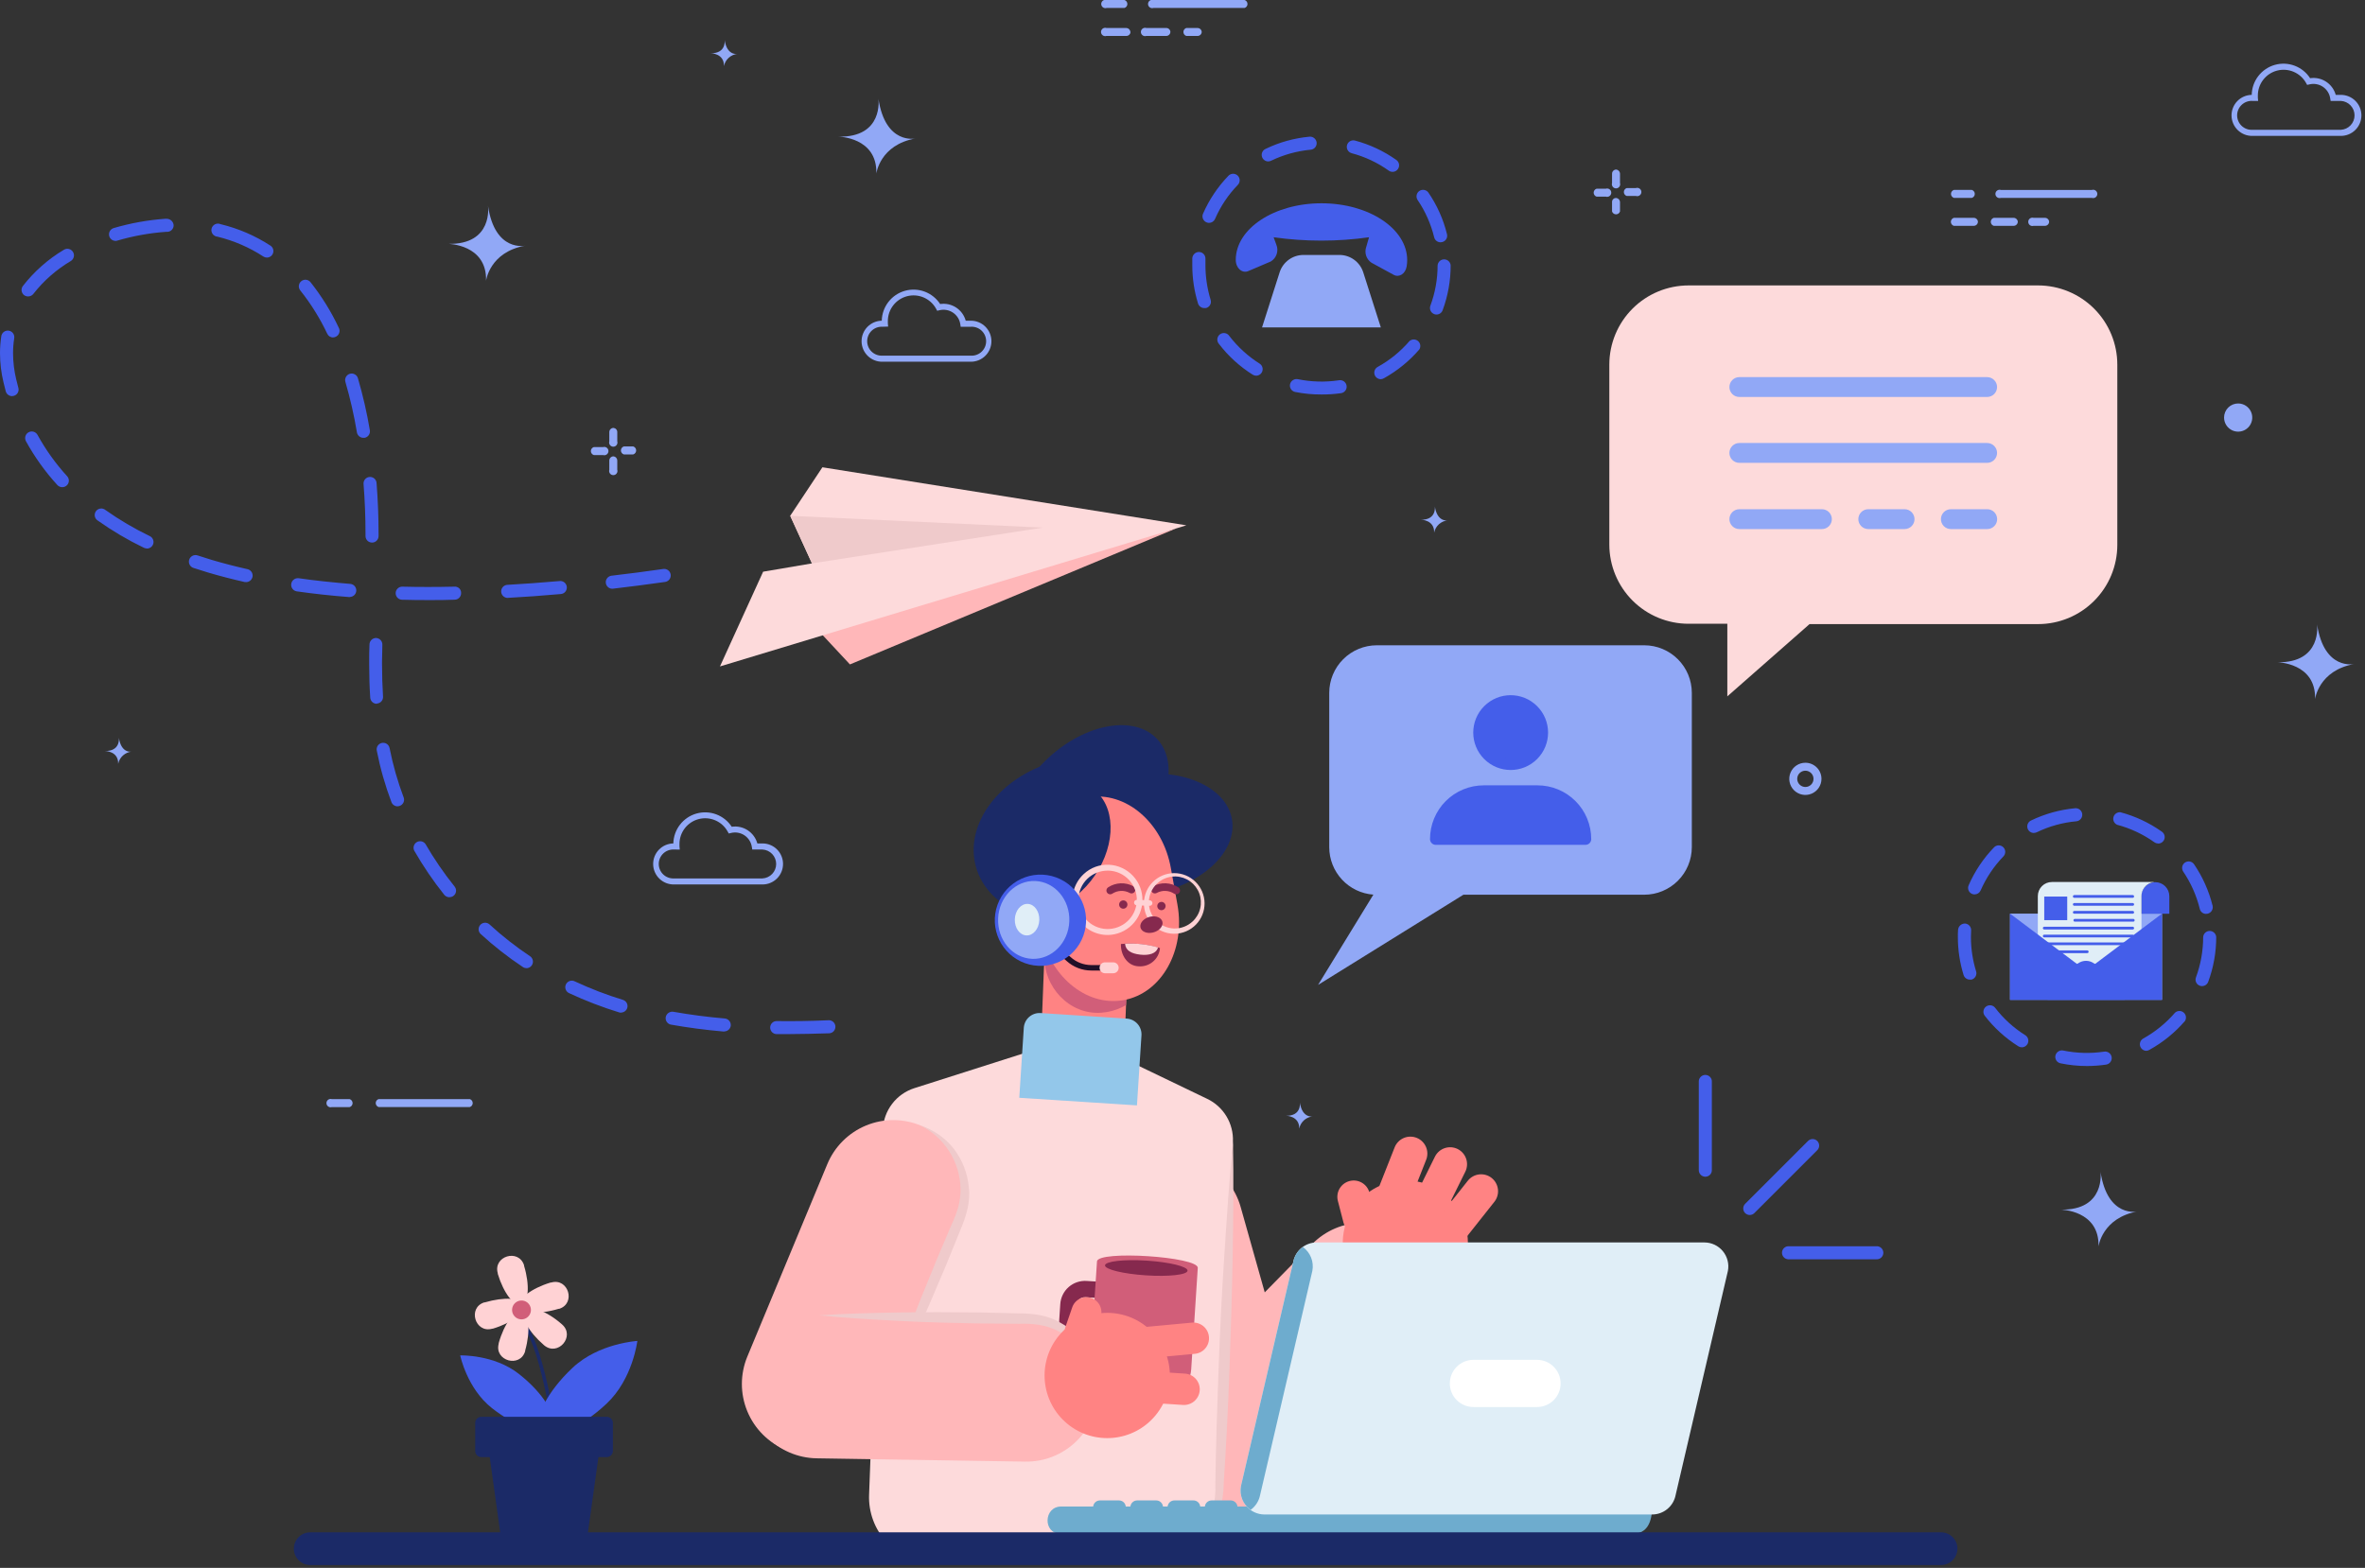 <svg width="567" height="376" viewBox="0 0 567 376" fill="none" xmlns="http://www.w3.org/2000/svg">
<rect x="0" y="0" width="567" height="376" fill="#333333" stroke="none"/>
<g clip-path="url(#clip0)">
<path d="M436.691 186.78C436.691 187.543 436.464 188.29 436.04 188.924C435.616 189.559 435.013 190.054 434.308 190.346C433.603 190.638 432.826 190.715 432.078 190.566C431.329 190.417 430.641 190.049 430.101 189.509C429.561 188.97 429.194 188.282 429.045 187.533C428.896 186.784 428.972 186.008 429.265 185.303C429.557 184.597 430.051 183.995 430.686 183.57C431.321 183.146 432.067 182.92 432.831 182.92C433.854 182.92 434.836 183.327 435.56 184.05C436.284 184.774 436.691 185.756 436.691 186.78V186.78ZM434.781 186.78C434.781 186.394 434.666 186.017 434.452 185.697C434.238 185.376 433.933 185.126 433.577 184.978C433.221 184.831 432.829 184.792 432.45 184.867C432.072 184.943 431.725 185.128 431.452 185.401C431.179 185.674 430.993 186.021 430.918 186.399C430.843 186.778 430.882 187.17 431.029 187.526C431.177 187.882 431.427 188.187 431.747 188.401C432.068 188.616 432.445 188.73 432.831 188.73C433.087 188.731 433.341 188.682 433.579 188.584C433.816 188.487 434.031 188.343 434.213 188.162C434.394 187.98 434.537 187.765 434.635 187.528C434.733 187.291 434.782 187.036 434.781 186.78V186.78Z" fill="#91A8F6"/>
<path d="M501.529 45.55H479.689C479.54 45.503 479.381 45.493 479.227 45.519C479.072 45.545 478.926 45.607 478.8 45.7C478.673 45.793 478.571 45.914 478.5 46.054C478.429 46.194 478.393 46.348 478.393 46.505C478.393 46.662 478.429 46.816 478.5 46.956C478.571 47.096 478.673 47.217 478.8 47.31C478.926 47.403 479.072 47.465 479.227 47.491C479.381 47.517 479.54 47.506 479.689 47.46H501.529C501.679 47.506 501.837 47.517 501.992 47.491C502.146 47.465 502.293 47.403 502.419 47.31C502.545 47.217 502.648 47.096 502.718 46.956C502.789 46.816 502.826 46.662 502.826 46.505C502.826 46.348 502.789 46.194 502.718 46.054C502.648 45.914 502.545 45.793 502.419 45.7C502.293 45.607 502.146 45.545 501.992 45.519C501.837 45.493 501.679 45.503 501.529 45.55Z" fill="#91A8F6"/>
<path d="M472.73 45.54H468.46C468.253 45.601 468.07 45.727 467.94 45.9C467.81 46.073 467.74 46.284 467.74 46.5C467.74 46.716 467.81 46.927 467.94 47.1C468.07 47.273 468.253 47.4 468.46 47.46H472.73C472.938 47.4 473.12 47.273 473.25 47.1C473.38 46.927 473.45 46.716 473.45 46.5C473.45 46.284 473.38 46.073 473.25 45.9C473.12 45.727 472.938 45.601 472.73 45.54V45.54Z" fill="#91A8F6"/>
<path d="M491.271 53.16C491.271 53.425 491.166 53.68 490.978 53.867C490.791 54.055 490.536 54.16 490.271 54.16H487.541C487.392 54.204 487.235 54.212 487.082 54.184C486.929 54.156 486.785 54.093 486.661 54C486.537 53.907 486.436 53.786 486.367 53.647C486.297 53.509 486.261 53.355 486.261 53.2C486.261 53.045 486.297 52.892 486.367 52.753C486.436 52.614 486.537 52.493 486.661 52.4C486.785 52.307 486.929 52.244 487.082 52.216C487.235 52.189 487.392 52.197 487.541 52.24H490.271C490.523 52.239 490.766 52.334 490.951 52.504C491.137 52.675 491.251 52.909 491.271 53.16ZM483.761 53.16C483.761 53.425 483.656 53.68 483.468 53.867C483.281 54.055 483.026 54.16 482.761 54.16H478.001C477.793 54.1 477.611 53.973 477.481 53.8C477.351 53.627 477.281 53.417 477.281 53.2C477.281 52.984 477.351 52.773 477.481 52.6C477.611 52.427 477.793 52.301 478.001 52.24H482.781C483.029 52.244 483.267 52.341 483.449 52.511C483.63 52.681 483.741 52.913 483.761 53.16V53.16ZM474.201 53.16C474.201 53.425 474.096 53.68 473.908 53.867C473.721 54.055 473.466 54.16 473.201 54.16H468.431C468.223 54.1 468.041 53.973 467.911 53.8C467.781 53.627 467.711 53.417 467.711 53.2C467.711 52.984 467.781 52.773 467.911 52.6C468.041 52.427 468.223 52.301 468.431 52.24H473.201C473.453 52.239 473.696 52.334 473.881 52.504C474.067 52.675 474.181 52.909 474.201 53.16Z" fill="#91A8F6"/>
<path d="M147.08 109.44C146.815 109.44 146.561 109.546 146.373 109.733C146.186 109.921 146.08 110.175 146.08 110.44V112.65C146.034 112.8 146.023 112.959 146.049 113.113C146.075 113.268 146.137 113.414 146.23 113.54C146.323 113.666 146.444 113.769 146.584 113.84C146.724 113.91 146.878 113.947 147.035 113.947C147.192 113.947 147.346 113.91 147.486 113.84C147.626 113.769 147.747 113.666 147.84 113.54C147.933 113.414 147.995 113.268 148.021 113.113C148.047 112.959 148.037 112.8 147.99 112.65V110.4C147.981 110.157 147.884 109.925 147.717 109.748C147.549 109.572 147.323 109.462 147.08 109.44Z" fill="#91A8F6"/>
<path d="M144.58 107.22H142.36C142.156 107.283 141.978 107.41 141.851 107.582C141.725 107.754 141.656 107.961 141.656 108.175C141.656 108.388 141.725 108.596 141.851 108.768C141.978 108.94 142.156 109.067 142.36 109.13H144.58C144.729 109.176 144.888 109.187 145.042 109.161C145.197 109.135 145.343 109.073 145.469 108.98C145.595 108.887 145.698 108.766 145.769 108.626C145.839 108.486 145.876 108.332 145.876 108.175C145.876 108.018 145.839 107.864 145.769 107.724C145.698 107.584 145.595 107.463 145.469 107.37C145.343 107.277 145.197 107.215 145.042 107.189C144.888 107.163 144.729 107.173 144.58 107.22Z" fill="#91A8F6"/>
<path d="M147.08 102.62C146.815 102.62 146.561 102.725 146.373 102.913C146.186 103.101 146.08 103.355 146.08 103.62V105.83C146.034 105.98 146.023 106.138 146.049 106.293C146.075 106.447 146.137 106.594 146.23 106.72C146.323 106.846 146.444 106.949 146.584 107.019C146.724 107.09 146.878 107.127 147.035 107.127C147.192 107.127 147.346 107.09 147.486 107.019C147.626 106.949 147.747 106.846 147.84 106.72C147.933 106.594 147.995 106.447 148.021 106.293C148.047 106.138 148.037 105.98 147.99 105.83V103.62C147.991 103.37 147.898 103.128 147.73 102.943C147.561 102.758 147.329 102.643 147.08 102.62Z" fill="#91A8F6"/>
<path d="M151.799 107.061H149.579C149.372 107.121 149.189 107.247 149.059 107.421C148.93 107.594 148.859 107.804 148.859 108.021C148.859 108.237 148.93 108.447 149.059 108.621C149.189 108.794 149.372 108.92 149.579 108.981H151.799C152.007 108.92 152.19 108.794 152.319 108.621C152.449 108.447 152.519 108.237 152.519 108.021C152.519 107.804 152.449 107.594 152.319 107.421C152.19 107.247 152.007 107.121 151.799 107.061V107.061Z" fill="#91A8F6"/>
<path d="M387.481 47.481C387.347 47.472 387.213 47.492 387.088 47.539C386.962 47.586 386.849 47.659 386.754 47.754C386.659 47.849 386.586 47.962 386.539 48.088C386.492 48.213 386.472 48.347 386.481 48.481V50.701C386.544 50.904 386.671 51.083 386.843 51.209C387.014 51.336 387.222 51.404 387.436 51.404C387.649 51.404 387.857 51.336 388.029 51.209C388.2 51.083 388.327 50.904 388.391 50.701V48.431C388.379 48.189 388.281 47.959 388.114 47.785C387.946 47.61 387.721 47.502 387.481 47.481V47.481Z" fill="#91A8F6"/>
<path d="M385 45.25H382.78C382.576 45.313 382.398 45.44 382.271 45.612C382.144 45.784 382.076 45.992 382.076 46.205C382.076 46.419 382.144 46.626 382.271 46.798C382.398 46.97 382.576 47.097 382.78 47.16H385C385.149 47.207 385.308 47.217 385.462 47.191C385.617 47.165 385.763 47.103 385.889 47.01C386.015 46.917 386.118 46.796 386.189 46.656C386.259 46.516 386.296 46.362 386.296 46.205C386.296 46.048 386.259 45.894 386.189 45.754C386.118 45.614 386.015 45.493 385.889 45.4C385.763 45.307 385.617 45.245 385.462 45.219C385.308 45.193 385.149 45.204 385 45.25Z" fill="#91A8F6"/>
<path d="M387.481 40.66C387.215 40.66 386.961 40.766 386.773 40.953C386.586 41.141 386.481 41.395 386.481 41.66V43.88C386.434 44.03 386.423 44.188 386.449 44.343C386.475 44.497 386.537 44.644 386.63 44.77C386.723 44.896 386.845 44.999 386.984 45.069C387.124 45.14 387.279 45.177 387.436 45.177C387.592 45.177 387.747 45.14 387.887 45.069C388.026 44.999 388.148 44.896 388.241 44.77C388.334 44.644 388.396 44.497 388.422 44.343C388.448 44.188 388.437 44.03 388.391 43.88V41.61C388.379 41.368 388.281 41.139 388.114 40.965C387.946 40.79 387.721 40.682 387.481 40.66V40.66Z" fill="#91A8F6"/>
<path d="M392.2 45.1H390C389.8 45.166 389.626 45.293 389.502 45.464C389.379 45.634 389.312 45.839 389.312 46.05C389.312 46.261 389.379 46.466 389.502 46.636C389.626 46.807 389.8 46.934 390 47H392.22C392.37 47.046 392.528 47.057 392.683 47.031C392.837 47.005 392.984 46.943 393.11 46.85C393.236 46.757 393.339 46.636 393.409 46.496C393.48 46.356 393.517 46.202 393.517 46.045C393.517 45.888 393.48 45.734 393.409 45.594C393.339 45.454 393.236 45.333 393.11 45.24C392.984 45.147 392.837 45.085 392.683 45.059C392.528 45.033 392.37 45.043 392.22 45.09L392.2 45.1Z" fill="#91A8F6"/>
<path d="M298.381 7.82125e-05H276.531C276.381 -0.046 276.223 -0.057 276.068 -0.031C275.914 -0.005 275.768 0.057 275.641 0.15C275.515 0.243 275.413 0.364 275.342 0.504C275.271 0.644 275.234 0.798 275.234 0.955C275.234 1.112 275.271 1.266 275.342 1.406C275.413 1.546 275.515 1.667 275.641 1.76C275.768 1.853 275.914 1.915 276.068 1.941C276.223 1.967 276.381 1.957 276.531 1.91H298.381C298.585 1.847 298.763 1.72 298.89 1.548C299.016 1.376 299.084 1.168 299.084 0.955C299.084 0.742 299.016 0.534 298.89 0.362C298.763 0.19 298.585 0.063 298.381 7.82125e-05V7.82125e-05Z" fill="#91A8F6"/>
<path d="M269.58 7.82125e-05H265.31C265.161 -0.046 265.002 -0.057 264.848 -0.031C264.693 -0.005 264.547 0.057 264.421 0.15C264.294 0.243 264.192 0.364 264.121 0.504C264.05 0.644 264.014 0.798 264.014 0.955C264.014 1.112 264.05 1.266 264.121 1.406C264.192 1.546 264.294 1.667 264.421 1.76C264.547 1.853 264.693 1.915 264.848 1.941C265.002 1.967 265.161 1.957 265.31 1.91H269.58C269.784 1.847 269.962 1.72 270.089 1.548C270.215 1.376 270.284 1.168 270.284 0.955C270.284 0.742 270.215 0.534 270.089 0.362C269.962 0.19 269.784 0.063 269.58 7.82125e-05V7.82125e-05Z" fill="#91A8F6"/>
<path d="M288.109 7.62C288.11 7.877 288.011 8.124 287.834 8.31C287.658 8.496 287.416 8.607 287.159 8.62H284.419C284.216 8.557 284.037 8.43 283.911 8.258C283.784 8.086 283.716 7.878 283.716 7.665C283.716 7.452 283.784 7.244 283.911 7.072C284.037 6.9 284.216 6.773 284.419 6.71H287.159C287.401 6.721 287.631 6.82 287.805 6.987C287.98 7.154 288.088 7.379 288.109 7.62V7.62ZM280.599 7.62C280.599 7.751 280.574 7.881 280.523 8.003C280.473 8.124 280.399 8.234 280.307 8.327C280.214 8.42 280.104 8.494 279.982 8.544C279.861 8.594 279.731 8.62 279.599 8.62H274.819C274.67 8.667 274.511 8.677 274.357 8.651C274.202 8.625 274.056 8.563 273.93 8.47C273.804 8.377 273.701 8.256 273.63 8.116C273.56 7.976 273.523 7.822 273.523 7.665C273.523 7.508 273.56 7.354 273.63 7.214C273.701 7.074 273.804 6.953 273.93 6.86C274.056 6.767 274.202 6.705 274.357 6.679C274.511 6.653 274.67 6.664 274.819 6.71H279.599C279.85 6.709 280.091 6.802 280.277 6.97C280.462 7.139 280.577 7.371 280.599 7.62V7.62ZM271.039 7.62C271.039 7.751 271.014 7.881 270.963 8.003C270.913 8.124 270.839 8.234 270.747 8.327C270.654 8.42 270.543 8.494 270.422 8.544C270.301 8.594 270.171 8.62 270.039 8.62H265.259C265.11 8.667 264.951 8.677 264.797 8.651C264.642 8.625 264.496 8.563 264.37 8.47C264.244 8.377 264.141 8.256 264.07 8.116C264 7.976 263.963 7.822 263.963 7.665C263.963 7.508 264 7.354 264.07 7.214C264.141 7.074 264.244 6.953 264.37 6.86C264.496 6.767 264.642 6.705 264.797 6.679C264.951 6.653 265.11 6.664 265.259 6.71H270.039C270.283 6.719 270.515 6.816 270.691 6.984C270.868 7.151 270.978 7.377 270.999 7.62H271.039Z" fill="#91A8F6"/>
<path d="M533.211 100.13C533.209 100.799 533.406 101.454 533.776 102.011C534.147 102.569 534.675 103.003 535.293 103.261C535.911 103.518 536.591 103.585 537.248 103.455C537.904 103.325 538.508 103.003 538.981 102.53C539.454 102.056 539.776 101.453 539.906 100.797C540.037 100.14 539.969 99.46 539.712 98.842C539.455 98.224 539.02 97.696 538.463 97.325C537.905 96.955 537.25 96.758 536.581 96.76C536.138 96.76 535.7 96.847 535.291 97.016C534.882 97.186 534.511 97.434 534.198 97.747C533.885 98.06 533.637 98.431 533.467 98.84C533.298 99.249 533.211 99.687 533.211 100.13Z" fill="#91A8F6"/>
<path d="M90.78 265.49H112.63C112.833 265.427 113.012 265.3 113.138 265.128C113.265 264.956 113.333 264.748 113.333 264.535C113.333 264.322 113.265 264.114 113.138 263.942C113.012 263.77 112.833 263.643 112.63 263.58H90.78C90.576 263.643 90.398 263.77 90.271 263.942C90.144 264.114 90.076 264.322 90.076 264.535C90.076 264.748 90.144 264.956 90.271 265.128C90.398 265.3 90.576 265.427 90.78 265.49Z" fill="#91A8F6"/>
<path d="M79.56 265.5H83.83C84.034 265.437 84.212 265.31 84.339 265.138C84.465 264.966 84.534 264.758 84.534 264.545C84.534 264.332 84.465 264.124 84.339 263.952C84.212 263.78 84.034 263.653 83.83 263.59H79.56C79.411 263.543 79.252 263.533 79.098 263.559C78.943 263.585 78.797 263.647 78.671 263.74C78.544 263.833 78.442 263.954 78.371 264.094C78.3 264.234 78.264 264.388 78.264 264.545C78.264 264.702 78.3 264.856 78.371 264.996C78.442 265.136 78.544 265.257 78.671 265.35C78.797 265.443 78.943 265.505 79.098 265.531C79.252 265.557 79.411 265.546 79.56 265.5V265.5Z" fill="#91A8F6"/>
<path d="M503.59 281C503.59 281 504.89 290.31 494.02 290.09C494.02 290.09 503.36 290.19 503.11 298.92C503.11 298.92 503.95 292.05 512.53 290.51C512.53 290.55 505.28 292.22 503.59 281Z" fill="#91A8F6"/>
<path d="M555.509 149.72C555.509 149.72 556.809 159.03 545.939 158.82C545.939 158.82 555.279 158.91 555.029 167.65C555.029 167.65 555.869 160.78 564.439 159.24C564.439 159.24 557.199 160.9 555.509 149.72Z" fill="#91A8F6"/>
<path d="M210.6 23.68C210.6 23.68 211.91 33 201 32.77C201 32.77 210.34 32.87 210.1 41.61C210.1 41.61 210.94 34.73 219.51 33.2C219.54 33.2 212.3 34.86 210.6 23.68Z" fill="#91A8F6"/>
<path d="M117 49.39C117 49.39 118.3 58.7 107.43 58.48C107.43 58.48 116.77 58.58 116.53 67.32C116.53 67.32 117.37 60.44 125.94 58.91C125.93 58.91 118.68 60.57 117 49.39Z" fill="#91A8F6"/>
<path d="M173.731 9.6C173.731 9.6 174.181 12.84 170.391 12.77C170.391 12.77 173.651 12.77 173.561 15.85C173.722 15.075 174.128 14.372 174.718 13.844C175.308 13.317 176.052 12.993 176.841 12.92C176.841 12.92 174.321 13.5 173.731 9.6Z" fill="#91A8F6"/>
<path d="M344 121.47C344 121.47 344.45 124.71 340.67 124.64C340.67 124.64 343.92 124.64 343.83 127.72C343.992 126.943 344.399 126.239 344.991 125.712C345.584 125.184 346.33 124.861 347.12 124.79C347.12 124.79 344.61 125.37 344 121.47Z" fill="#91A8F6"/>
<path d="M28.5 176.93C28.5 176.93 28.95 180.18 25.16 180.1C25.16 180.1 28.42 180.1 28.33 183.18C28.49 182.404 28.895 181.7 29.486 181.173C30.077 180.645 30.821 180.321 31.61 180.25C31.61 180.25 29.09 180.83 28.5 176.93Z" fill="#91A8F6"/>
<path d="M311.641 264.41C311.641 264.41 312.101 267.66 308.311 267.58C308.311 267.58 311.561 267.58 311.481 270.66C311.64 269.884 312.046 269.181 312.636 268.653C313.227 268.125 313.972 267.802 314.761 267.73C314.761 267.73 312.231 268.31 311.641 264.41Z" fill="#91A8F6"/>
<path d="M182.801 212.11H161.59C160.286 212.131 159.026 211.633 158.088 210.725C157.15 209.818 156.612 208.575 156.59 207.27C156.569 205.965 157.067 204.705 157.975 203.767C158.883 202.83 160.126 202.291 161.43 202.27C161.465 200.642 162.021 199.069 163.015 197.78C164.009 196.491 165.39 195.554 166.955 195.107C168.521 194.659 170.188 194.725 171.713 195.294C173.238 195.864 174.541 196.906 175.43 198.27C176.765 198.074 178.126 198.373 179.256 199.109C180.387 199.846 181.21 200.97 181.571 202.27H182.81C184.115 202.27 185.367 202.788 186.289 203.711C187.212 204.633 187.73 205.885 187.73 207.19C187.73 208.495 187.212 209.746 186.289 210.669C185.367 211.591 184.115 212.11 182.81 212.11H182.801ZM161.59 203.73C161.12 203.704 160.649 203.775 160.207 203.938C159.764 204.101 159.36 204.352 159.017 204.676C158.675 205 158.403 205.391 158.217 205.824C158.03 206.257 157.934 206.723 157.934 207.195C157.934 207.666 158.03 208.132 158.217 208.565C158.403 208.998 158.675 209.389 159.017 209.713C159.36 210.038 159.764 210.289 160.207 210.451C160.649 210.614 161.12 210.685 161.59 210.66H182.801C183.687 210.612 184.522 210.226 185.133 209.582C185.744 208.937 186.084 208.083 186.084 207.195C186.084 206.307 185.744 205.452 185.133 204.808C184.522 204.163 183.687 203.777 182.801 203.73H180.351L180.25 203.11C180.167 202.549 179.967 202.013 179.664 201.534C179.361 201.055 178.961 200.645 178.491 200.33C178.02 200.015 177.489 199.801 176.931 199.703C176.373 199.605 175.801 199.624 175.25 199.76L174.72 199.89L174.45 199.41C173.789 198.213 172.748 197.271 171.491 196.732C170.235 196.192 168.835 196.086 167.512 196.43C166.189 196.773 165.017 197.548 164.182 198.63C163.348 199.713 162.897 201.042 162.9 202.41C162.9 202.59 162.9 202.77 162.9 202.95L162.97 203.74L161.59 203.73Z" fill="#91A8F6"/>
<path d="M561.241 32.59H540.001C538.696 32.612 537.436 32.114 536.498 31.206C535.561 30.298 535.022 29.055 535.001 27.75C534.979 26.446 535.477 25.186 536.385 24.248C537.293 23.31 538.536 22.772 539.841 22.75C539.869 21.119 540.42 19.541 541.414 18.247C542.407 16.953 543.79 16.012 545.359 15.564C546.927 15.116 548.598 15.184 550.126 15.758C551.653 16.331 552.955 17.38 553.841 18.75C555.176 18.553 556.537 18.851 557.668 19.587C558.799 20.324 559.622 21.449 559.981 22.75H561.221C562.525 22.75 563.777 23.269 564.7 24.192C565.622 25.114 566.141 26.366 566.141 27.67C566.141 28.975 565.622 30.227 564.7 31.149C563.777 32.072 562.525 32.59 561.221 32.59H561.241ZM540.001 24.2C539.53 24.175 539.059 24.246 538.617 24.409C538.174 24.571 537.77 24.823 537.428 25.147C537.085 25.471 536.813 25.862 536.627 26.295C536.44 26.728 536.344 27.194 536.344 27.665C536.344 28.137 536.44 28.603 536.627 29.036C536.813 29.469 537.085 29.86 537.428 30.184C537.77 30.508 538.174 30.759 538.617 30.922C539.059 31.085 539.53 31.156 540.001 31.13H561.211C562.097 31.083 562.932 30.697 563.543 30.052C564.154 29.408 564.494 28.553 564.494 27.665C564.494 26.777 564.154 25.923 563.543 25.279C562.932 24.634 562.097 24.248 561.211 24.2H558.761L558.661 23.59C558.577 23.03 558.377 22.494 558.074 22.015C557.771 21.536 557.371 21.126 556.901 20.811C556.43 20.495 555.899 20.282 555.341 20.184C554.783 20.085 554.211 20.105 553.661 20.24L553.131 20.36L552.861 19.88C552.193 18.692 551.152 17.758 549.898 17.224C548.644 16.69 547.249 16.587 545.929 16.929C544.61 17.272 543.442 18.041 542.606 19.118C541.771 20.195 541.315 21.518 541.311 22.88C541.311 23.06 541.311 23.24 541.311 23.41L541.381 24.2H540.001Z" fill="#91A8F6"/>
<path d="M232.769 86.75H211.559C210.913 86.761 210.271 86.644 209.67 86.406C209.069 86.169 208.521 85.815 208.057 85.366C207.593 84.916 207.221 84.38 206.964 83.787C206.707 83.194 206.57 82.556 206.559 81.91C206.549 81.264 206.666 80.622 206.903 80.021C207.141 79.42 207.494 78.872 207.944 78.408C208.393 77.944 208.93 77.572 209.523 77.315C210.115 77.058 210.753 76.921 211.399 76.91C211.434 75.283 211.99 73.709 212.984 72.42C213.978 71.131 215.359 70.195 216.924 69.747C218.489 69.3 220.157 69.366 221.682 69.935C223.207 70.504 224.51 71.547 225.399 72.91C226.733 72.713 228.093 73.011 229.223 73.748C230.352 74.485 231.172 75.61 231.529 76.91H232.769C234.074 76.91 235.326 77.429 236.248 78.351C237.171 79.274 237.689 80.525 237.689 81.83C237.689 83.135 237.171 84.387 236.248 85.309C235.326 86.232 234.074 86.75 232.769 86.75V86.75ZM211.559 78.36C211.089 78.335 210.618 78.406 210.175 78.569C209.733 78.731 209.328 78.982 208.986 79.307C208.644 79.631 208.371 80.021 208.185 80.454C207.999 80.888 207.903 81.354 207.903 81.825C207.903 82.297 207.999 82.763 208.185 83.196C208.371 83.629 208.644 84.02 208.986 84.344C209.328 84.668 209.733 84.919 210.175 85.082C210.618 85.245 211.089 85.316 211.559 85.29H232.769C233.24 85.316 233.711 85.245 234.153 85.082C234.596 84.919 235 84.668 235.342 84.344C235.685 84.02 235.957 83.629 236.143 83.196C236.329 82.763 236.425 82.297 236.425 81.825C236.425 81.354 236.329 80.888 236.143 80.454C235.957 80.021 235.685 79.631 235.342 79.307C235 78.982 234.596 78.731 234.153 78.569C233.711 78.406 233.24 78.335 232.769 78.36H230.319L230.229 77.75C230.146 77.19 229.946 76.653 229.643 76.175C229.34 75.696 228.94 75.286 228.469 74.971C227.999 74.655 227.467 74.442 226.91 74.344C226.352 74.245 225.779 74.265 225.229 74.4L224.689 74.53L224.399 74C223.735 72.809 222.694 71.872 221.44 71.336C220.186 70.8 218.789 70.695 217.469 71.039C216.149 71.382 214.981 72.153 214.146 73.232C213.312 74.311 212.859 75.636 212.859 77C212.859 77.18 212.859 77.36 212.859 77.53L212.929 78.32L211.559 78.36Z" fill="#91A8F6"/>
<path d="M299.211 358.69C297.045 359.303 294.779 359.483 292.543 359.221C290.307 358.958 288.145 358.257 286.18 357.158C284.215 356.06 282.486 354.585 281.091 352.818C279.696 351.051 278.663 349.027 278.051 346.86L264.441 298.79C263.203 294.414 263.753 289.726 265.972 285.756C268.19 281.786 271.895 278.859 276.271 277.62C280.647 276.382 285.335 276.933 289.305 279.152C293.275 281.37 296.202 285.075 297.441 289.45L311.001 337.53C312.24 341.9 311.694 346.582 309.484 350.55C307.273 354.517 303.578 357.445 299.211 358.69V358.69Z" fill="#FFB7B9"/>
<path d="M279.801 358.29C276.553 355.106 274.704 350.762 274.659 346.215C274.614 341.667 276.377 337.288 279.561 334.04L314.561 298.37C316.136 296.763 318.013 295.481 320.084 294.599C322.155 293.717 324.38 293.252 326.631 293.229C328.882 293.207 331.115 293.628 333.203 294.469C335.291 295.31 337.193 296.554 338.801 298.13V298.13C342.048 301.314 343.897 305.658 343.942 310.205C343.987 314.753 342.224 319.132 339.041 322.38L304.041 358.05C302.465 359.658 300.588 360.939 298.517 361.821C296.446 362.703 294.221 363.169 291.97 363.191C289.719 363.213 287.486 362.792 285.398 361.951C283.31 361.11 281.408 359.866 279.801 358.29V358.29Z" fill="#FFB7B9"/>
<path d="M349.421 289.78C351.06 292.25 351.93 295.151 351.922 298.116C351.913 301.08 351.027 303.976 349.374 306.437C347.72 308.898 345.375 310.814 342.633 311.943C339.892 313.072 336.877 313.363 333.971 312.78C331.064 312.197 328.395 310.765 326.301 308.666C324.208 306.567 322.783 303.894 322.207 300.986C321.632 298.077 321.931 295.064 323.067 292.325C324.203 289.587 326.125 287.246 328.591 285.6C330.232 284.504 332.073 283.742 334.009 283.359C335.945 282.976 337.938 282.978 339.873 283.366C341.808 283.755 343.648 284.521 345.286 285.622C346.924 286.722 348.329 288.135 349.421 289.78Z" fill="#FF8383"/>
<path d="M326.85 295.94C325.845 296.198 324.778 296.047 323.884 295.521C322.99 294.994 322.341 294.134 322.08 293.13L320.75 288C320.621 287.501 320.591 286.982 320.663 286.473C320.735 285.963 320.907 285.472 321.169 285.029C321.431 284.586 321.778 284.199 322.19 283.89C322.602 283.581 323.071 283.357 323.57 283.23V283.23C324.574 282.972 325.639 283.122 326.532 283.649C327.424 284.176 328.071 285.036 328.33 286.04L329.67 291.21C329.914 292.21 329.754 293.267 329.227 294.151C328.7 295.036 327.846 295.678 326.85 295.94V295.94Z" fill="#FF8383"/>
<path d="M341.919 278.14L336.599 291.62C336.201 292.622 335.421 293.425 334.431 293.852C333.441 294.28 332.322 294.297 331.319 293.9V293.9C330.823 293.704 330.371 293.412 329.988 293.04C329.605 292.669 329.299 292.227 329.088 291.737C328.876 291.248 328.763 290.721 328.754 290.188C328.746 289.655 328.843 289.126 329.039 288.63L334.359 275.16C334.555 274.663 334.846 274.21 335.217 273.826C335.587 273.442 336.03 273.135 336.519 272.922C337.009 272.71 337.536 272.596 338.069 272.587C338.603 272.578 339.133 272.674 339.629 272.87V272.87C340.126 273.065 340.579 273.357 340.963 273.727C341.347 274.098 341.654 274.541 341.867 275.03C342.08 275.52 342.194 276.046 342.203 276.58C342.212 277.113 342.115 277.644 341.919 278.14V278.14Z" fill="#FF8383"/>
<path d="M351.3 281L344.87 294C344.633 294.478 344.305 294.905 343.904 295.256C343.502 295.607 343.036 295.876 342.531 296.047C342.026 296.218 341.492 296.287 340.96 296.252C340.427 296.216 339.908 296.076 339.43 295.84V295.84C338.463 295.361 337.727 294.517 337.382 293.496C337.037 292.474 337.112 291.357 337.59 290.39L344.02 277.39C344.256 276.912 344.584 276.485 344.985 276.134C345.387 275.783 345.853 275.514 346.358 275.343C346.864 275.172 347.397 275.102 347.93 275.138C348.462 275.173 348.982 275.313 349.46 275.55V275.55C350.426 276.029 351.162 276.872 351.507 277.894C351.852 278.916 351.778 280.033 351.3 281V281Z" fill="#FF8383"/>
<path d="M358.281 288.201L349.281 299.571C348.612 300.416 347.635 300.961 346.564 301.086C345.494 301.212 344.417 300.908 343.571 300.241V300.241C342.726 299.571 342.181 298.595 342.055 297.524C341.929 296.454 342.234 295.377 342.901 294.531L351.901 283.161C352.57 282.316 353.547 281.771 354.617 281.645C355.688 281.519 356.764 281.823 357.611 282.491V282.491C358.456 283.16 359.001 284.137 359.126 285.207C359.252 286.277 358.948 287.354 358.281 288.201V288.201Z" fill="#FF8383"/>
<path d="M250.69 222.18L270.675 222.966L269.457 253.942C269.421 254.873 269.201 255.789 268.811 256.635C268.42 257.482 267.867 258.244 267.182 258.877C266.498 259.51 265.695 260.001 264.82 260.324C263.946 260.647 263.016 260.794 262.084 260.758L256.269 260.529C254.387 260.455 252.612 259.637 251.334 258.254C250.055 256.871 249.379 255.037 249.453 253.156L250.67 222.18L250.69 222.18Z" fill="#FF8383"/>
<path d="M270.689 221.89L250.689 221.1L250.379 228.96C250.079 236.66 256.379 243.42 264.039 242.87C264.519 242.83 264.999 242.77 265.479 242.69C267.052 242.4 268.563 241.846 269.949 241.05L270.689 221.89Z" fill="#D15E79"/>
<path d="M263.247 219.643C276.511 215.889 284.921 204.567 282.031 194.353C279.141 184.139 266.045 178.902 252.781 182.655C239.516 186.408 231.107 197.731 233.997 207.945C236.887 218.159 249.983 223.396 263.247 219.643Z" fill="#1B2A67"/>
<path d="M275.92 214.438C287.991 212.388 296.695 204.356 295.361 196.499C294.026 188.643 283.159 183.935 271.087 185.986C259.016 188.036 250.312 196.068 251.647 203.924C252.981 211.781 263.849 216.489 275.92 214.438Z" fill="#1B2A67"/>
<path d="M270.972 202.912C279.963 194.601 282.866 183.119 277.457 177.267C272.047 171.415 260.373 173.408 251.381 181.72C242.39 190.031 239.487 201.513 244.897 207.365C250.306 213.217 261.981 211.223 270.972 202.912Z" fill="#1B2A67"/>
<path d="M282.28 216.92C284.28 227.92 278.47 238.23 269.38 239.85C260.28 241.48 251.31 233.85 249.38 222.85L247.83 214.16C245.83 203.16 251.64 192.86 260.73 191.23C269.83 189.61 278.8 197.23 280.73 208.29L282.28 216.92Z" fill="#FF8383"/>
<path d="M262.85 189.87C257.85 185.32 249.06 187.52 243.29 194.79C237.52 202.06 236.92 211.65 241.96 216.2C247 220.75 255.74 218.55 261.51 211.28C267.28 204.01 267.88 194.43 262.85 189.87Z" fill="#1B2A67"/>
<path d="M266.171 214.47C265.976 214.471 265.786 214.41 265.629 214.295C265.472 214.18 265.356 214.018 265.297 213.832C265.239 213.647 265.242 213.447 265.306 213.263C265.369 213.079 265.49 212.92 265.651 212.81C266.546 212.218 267.586 211.88 268.659 211.834C269.732 211.789 270.798 212.036 271.741 212.55C271.95 212.672 272.103 212.872 272.164 213.107C272.226 213.341 272.193 213.591 272.071 213.8C272.01 213.904 271.93 213.995 271.834 214.067C271.739 214.14 271.63 214.193 271.514 214.224C271.279 214.286 271.03 214.252 270.821 214.13C270.177 213.789 269.454 213.625 268.726 213.657C267.998 213.689 267.292 213.914 266.681 214.31C266.532 214.416 266.353 214.472 266.171 214.47Z" fill="#86294E"/>
<path d="M282.001 214.47C281.815 214.471 281.634 214.415 281.481 214.31V214.31C280.872 213.913 280.167 213.687 279.441 213.655C278.714 213.623 277.992 213.787 277.351 214.13C277.248 214.192 277.133 214.233 277.014 214.25C276.894 214.268 276.773 214.26 276.656 214.23C276.539 214.199 276.43 214.145 276.335 214.071C276.239 213.997 276.16 213.905 276.101 213.8C276.04 213.697 275.999 213.583 275.982 213.464C275.965 213.346 275.971 213.225 276.001 213.108C276.031 212.992 276.083 212.883 276.155 212.787C276.227 212.691 276.318 212.611 276.421 212.55C277.365 212.033 278.432 211.784 279.507 211.83C280.582 211.875 281.625 212.214 282.521 212.81C282.681 212.92 282.802 213.079 282.866 213.263C282.929 213.447 282.932 213.646 282.874 213.832C282.816 214.018 282.7 214.18 282.542 214.295C282.385 214.41 282.196 214.471 282.001 214.47V214.47Z" fill="#86294E"/>
<path d="M270.301 216.93C270.3 217.131 270.239 217.327 270.125 217.493C270.011 217.659 269.85 217.786 269.663 217.859C269.475 217.932 269.27 217.946 269.074 217.901C268.879 217.855 268.701 217.752 268.565 217.604C268.429 217.456 268.34 217.27 268.311 217.071C268.282 216.872 268.314 216.669 268.402 216.489C268.49 216.308 268.631 216.158 268.805 216.058C268.98 215.959 269.18 215.914 269.381 215.93C269.632 215.95 269.866 216.064 270.037 216.25C270.207 216.435 270.302 216.678 270.301 216.93V216.93Z" fill="#86294E"/>
<path d="M279.449 217.29C279.449 217.491 279.387 217.688 279.274 217.853C279.16 218.019 278.999 218.147 278.811 218.219C278.624 218.292 278.419 218.307 278.223 218.261C278.027 218.216 277.849 218.112 277.713 217.964C277.577 217.816 277.489 217.631 277.46 217.432C277.431 217.233 277.462 217.03 277.55 216.849C277.638 216.668 277.779 216.518 277.954 216.419C278.128 216.319 278.329 216.274 278.529 216.29C278.78 216.31 279.015 216.425 279.185 216.61C279.356 216.795 279.45 217.038 279.449 217.29V217.29Z" fill="#86294E"/>
<path d="M281.67 223.93H281.37C279.455 223.891 277.633 223.097 276.3 221.722C274.967 220.347 274.231 218.502 274.25 216.587C274.27 214.672 275.045 212.842 276.406 211.494C277.767 210.147 279.605 209.392 281.52 209.392C283.435 209.392 285.273 210.147 286.634 211.494C287.995 212.842 288.77 214.672 288.79 216.587C288.809 218.502 288.073 220.347 286.74 221.722C285.406 223.097 283.585 223.891 281.67 223.93V223.93ZM281.67 210.19C280.058 210.194 278.51 210.82 277.349 211.938C276.189 213.056 275.504 214.58 275.44 216.19C275.408 217.01 275.538 217.828 275.822 218.597C276.106 219.366 276.539 220.072 277.097 220.674C277.654 221.276 278.324 221.762 279.07 222.104C279.815 222.447 280.62 222.639 281.44 222.67C283.088 222.717 284.689 222.118 285.9 221C286.809 220.163 287.449 219.075 287.738 217.874C288.027 216.673 287.952 215.413 287.524 214.254C287.095 213.095 286.331 212.09 285.33 211.367C284.329 210.643 283.135 210.234 281.9 210.19H281.67Z" fill="#FFD2D4"/>
<path d="M265.551 224.221H265.211C263.546 224.154 261.938 223.596 260.59 222.616C259.242 221.636 258.215 220.278 257.638 218.715C257.061 217.152 256.961 215.452 257.349 213.832C257.738 212.211 258.598 210.742 259.821 209.611C260.628 208.852 261.58 208.264 262.619 207.881C263.659 207.498 264.765 207.328 265.871 207.381C268.062 207.485 270.127 208.44 271.625 210.042C273.124 211.644 273.939 213.768 273.897 215.961C273.856 218.154 272.961 220.245 271.402 221.789C269.844 223.333 267.745 224.209 265.551 224.231V224.221ZM265.551 208.791C263.74 208.789 262 209.49 260.694 210.744C259.389 211.999 258.621 213.711 258.551 215.521C258.515 216.439 258.66 217.356 258.978 218.218C259.296 219.081 259.781 219.872 260.405 220.547C261.029 221.223 261.78 221.768 262.615 222.153C263.45 222.538 264.352 222.754 265.271 222.791C267.127 222.863 268.937 222.196 270.301 220.935C271.666 219.674 272.473 217.922 272.546 216.066C272.619 214.209 271.951 212.4 270.69 211.035C269.429 209.671 267.677 208.863 265.821 208.791H265.551Z" fill="#FFD2D4"/>
<path d="M272.509 217.11L275.609 217.23C275.783 217.236 275.951 217.172 276.079 217.055C276.206 216.937 276.282 216.773 276.289 216.6V216.6C276.295 216.427 276.232 216.258 276.114 216.131C275.996 216.004 275.833 215.928 275.659 215.92L272.559 215.8C272.474 215.797 272.389 215.812 272.309 215.842C272.229 215.872 272.156 215.918 272.094 215.976C272.032 216.035 271.982 216.105 271.946 216.183C271.911 216.261 271.892 216.345 271.889 216.43V216.43C271.885 216.515 271.898 216.601 271.927 216.681C271.956 216.762 272.001 216.836 272.058 216.899C272.116 216.962 272.185 217.013 272.263 217.049C272.34 217.086 272.424 217.106 272.509 217.11V217.11Z" fill="#FFD2D4"/>
<path d="M278.72 221.5C278.63 222.59 277.37 223.58 275.9 223.72C274.43 223.86 273.3 223.08 273.39 221.99C273.48 220.9 274.75 219.91 276.22 219.77C277.69 219.63 278.81 220.41 278.72 221.5Z" fill="#86294E"/>
<path d="M278.101 227.36C277.999 228.622 277.4 229.792 276.437 230.613C275.473 231.435 274.223 231.84 272.961 231.74C270.221 231.63 268.641 228.92 268.741 226.39C271.894 226.087 275.077 226.417 278.101 227.36V227.36Z" fill="#86294E"/>
<path d="M273.36 228.94C271.19 228.69 269.86 227.94 269.73 226.32C272.395 226.165 275.066 226.462 277.63 227.2C277.26 228.67 275.48 229.19 273.36 228.94Z" fill="#FFD2D4"/>
<path d="M267.001 232.75H261.621C259.452 232.747 257.361 231.942 255.751 230.49L252.381 227.49C252.319 227.43 252.27 227.359 252.236 227.279C252.203 227.2 252.186 227.115 252.186 227.03C252.186 226.944 252.203 226.859 252.236 226.78C252.27 226.701 252.319 226.629 252.381 226.57C252.438 226.506 252.507 226.454 252.584 226.417C252.661 226.38 252.745 226.358 252.83 226.353C252.916 226.349 253.001 226.361 253.082 226.39C253.163 226.418 253.237 226.462 253.301 226.52L256.671 229.52C258.04 230.76 259.823 231.444 261.671 231.44H267.001C267.174 231.442 267.339 231.513 267.461 231.636C267.582 231.76 267.651 231.926 267.651 232.1C267.651 232.272 267.582 232.437 267.46 232.559C267.338 232.681 267.173 232.75 267.001 232.75Z" fill="#201028"/>
<path d="M267.001 233.4H264.811C264.484 233.371 264.181 233.222 263.959 232.98C263.738 232.738 263.615 232.423 263.615 232.095C263.615 231.767 263.738 231.452 263.959 231.21C264.181 230.969 264.484 230.819 264.811 230.79H267.001C267.327 230.819 267.631 230.969 267.852 231.21C268.074 231.452 268.197 231.767 268.197 232.095C268.197 232.423 268.074 232.738 267.852 232.98C267.631 233.222 267.327 233.371 267.001 233.4V233.4Z" fill="#FFD2D4"/>
<path d="M259.727 224.416C261.785 218.735 258.848 212.462 253.167 210.404C247.486 208.347 241.213 211.284 239.155 216.965C237.098 222.646 240.035 228.919 245.716 230.977C251.397 233.034 257.67 230.097 259.727 224.416Z" fill="#445EEA"/>
<path d="M256.363 220.948C256.566 215.794 252.909 211.465 248.196 211.28C243.484 211.095 239.499 215.123 239.296 220.278C239.094 225.432 242.75 229.76 247.463 229.946C252.176 230.131 256.161 226.102 256.363 220.948Z" fill="#91A8F6"/>
<path d="M249.171 220.67C249.081 222.76 247.701 224.4 246.081 224.33C244.461 224.26 243.221 222.53 243.301 220.44C243.381 218.35 244.761 216.71 246.381 216.77C248.001 216.83 249.251 218.58 249.171 220.67Z" fill="#E0EEF7"/>
<path d="M275.86 373.411L223.53 374.881C219.341 374.714 215.39 372.891 212.545 369.812C209.7 366.732 208.195 362.649 208.36 358.46L211.66 270.891C211.748 268.655 212.524 266.502 213.88 264.723C215.236 262.945 217.108 261.627 219.24 260.951L258.24 248.521L289.42 263.52C291.337 264.436 292.944 265.895 294.041 267.715C295.138 269.535 295.676 271.637 295.59 273.761L292.27 358.281C292.093 362.46 290.267 366.4 287.191 369.236C284.115 372.072 280.04 373.573 275.86 373.411V373.411Z" fill="#FDDADB"/>
<path d="M295.599 273.71C295.779 282.84 295.679 291.97 295.529 301.08C295.379 310.19 295.079 319.31 294.759 328.43C294.439 337.55 293.979 346.64 293.379 355.75C293.368 358.124 293.004 360.483 292.299 362.75C291.155 366.118 288.912 369.004 285.93 370.944C282.949 372.884 279.402 373.767 275.859 373.45C278.1 373.411 280.308 372.898 282.336 371.945C284.365 370.992 286.169 369.62 287.629 367.92C289.068 366.281 290.126 364.345 290.729 362.25C291.259 360.113 291.478 357.91 291.379 355.71C291.499 346.59 291.819 337.48 292.149 328.36C292.479 319.24 292.929 310.15 293.529 301.04C294.129 291.93 294.709 282.8 295.599 273.71Z" fill="#EFCACB"/>
<path d="M249.438 242.944L270.125 244.279C271.128 244.343 272.064 244.804 272.728 245.559C273.391 246.314 273.727 247.302 273.663 248.305L272.58 265.09L244.369 263.27L245.451 246.485C245.516 245.489 245.97 244.558 246.717 243.895C247.463 243.232 248.441 242.891 249.438 242.944Z" fill="#93C7EA"/>
<path d="M188.43 347.74C184.233 345.993 180.9 342.652 179.164 338.45C177.428 334.249 177.43 329.53 179.17 325.33L198.34 279.19C199.203 277.11 200.467 275.22 202.06 273.629C203.654 272.038 205.545 270.776 207.626 269.916C209.707 269.056 211.937 268.615 214.189 268.617C216.441 268.62 218.67 269.066 220.75 269.93V269.93C222.829 270.793 224.717 272.058 226.307 273.652C227.898 275.246 229.158 277.137 230.017 279.219C230.876 281.3 231.317 283.529 231.314 285.781C231.311 288.032 230.864 290.261 230 292.34L210.84 338.48C209.095 342.679 205.754 346.013 201.552 347.749C197.349 349.486 192.63 349.482 188.43 347.74Z" fill="#FFB7B9"/>
<path d="M220.749 269.93C223.875 270.971 226.628 272.904 228.669 275.49C230.727 278.17 231.976 281.383 232.269 284.75C232.719 288.11 231.639 291.68 230.409 294.57L226.789 303.48C224.309 309.38 221.789 315.29 219.139 321.11L215.139 329.85C213.709 332.72 212.359 335.63 210.859 338.48C211.809 335.41 212.929 332.4 213.949 329.36L217.299 320.36C219.539 314.36 221.969 308.42 224.399 302.5L228.149 293.65C228.819 292.265 229.361 290.822 229.769 289.34C230.148 287.884 230.323 286.383 230.289 284.88C230.185 281.762 229.244 278.729 227.566 276.099C225.887 273.469 223.533 271.338 220.749 269.93Z" fill="#EFCACB"/>
<path d="M268.229 323.55L259.489 322.99C257.92 322.875 256.459 322.147 255.421 320.965C254.383 319.783 253.851 318.241 253.939 316.67L254.199 312.74C254.249 311.961 254.451 311.2 254.795 310.499C255.139 309.799 255.618 309.173 256.204 308.658C256.79 308.142 257.472 307.747 258.211 307.495C258.949 307.244 259.73 307.14 260.509 307.19L269.239 307.75L268.229 323.55ZM260.229 311.1C259.963 311.08 259.696 311.113 259.443 311.197C259.19 311.282 258.956 311.416 258.756 311.592C258.556 311.768 258.393 311.983 258.276 312.223C258.16 312.463 258.093 312.724 258.079 312.99L257.819 316.93C257.799 317.197 257.832 317.465 257.917 317.719C258.002 317.972 258.138 318.206 258.315 318.407C258.492 318.607 258.707 318.77 258.949 318.886C259.19 319.001 259.452 319.067 259.719 319.08L264.539 319.39L265.049 311.39L260.229 311.1Z" fill="#86294E"/>
<path d="M276.711 336.11L269.161 335.62C268.071 335.55 267.005 335.266 266.024 334.784C265.044 334.301 264.168 333.631 263.448 332.809C262.727 331.988 262.175 331.033 261.824 329.999C261.473 328.964 261.329 327.87 261.401 326.78L263.001 302.51C263.181 299.8 287.331 301.36 287.161 304.07L285.591 328.34C285.522 329.435 285.238 330.505 284.753 331.49C284.269 332.474 283.595 333.352 282.769 334.075C281.944 334.797 280.983 335.349 279.944 335.698C278.904 336.048 277.805 336.188 276.711 336.11V336.11Z" fill="#D15E79"/>
<path d="M284.711 304.73C284.651 305.73 280.161 306.21 274.711 305.85C269.261 305.49 264.851 304.42 264.921 303.45C264.991 302.48 269.461 301.97 274.921 302.32C280.381 302.67 284.771 303.75 284.711 304.73Z" fill="#86294E"/>
<path d="M178.93 332.32C178.965 330.069 179.443 327.847 180.337 325.781C181.231 323.715 182.524 321.846 184.14 320.279C185.757 318.712 187.667 317.48 189.76 316.651C191.853 315.823 194.089 315.415 196.34 315.45L246.34 316.24C248.591 316.276 250.813 316.754 252.879 317.648C254.945 318.542 256.815 319.834 258.381 321.451C259.948 323.068 261.181 324.977 262.009 327.07C262.838 329.164 263.246 331.399 263.21 333.65C263.175 335.901 262.696 338.123 261.802 340.189C260.908 342.255 259.616 344.125 257.999 345.692C256.383 347.258 254.473 348.491 252.38 349.32C250.287 350.148 248.051 350.556 245.8 350.52L195.8 349.73C193.549 349.695 191.327 349.217 189.261 348.323C187.195 347.429 185.325 346.137 183.759 344.52C182.192 342.903 180.959 340.994 180.131 338.9C179.302 336.807 178.894 334.571 178.93 332.32Z" fill="#FFB7B9"/>
<path d="M196.34 315.45C202.76 315.01 209.17 314.86 215.58 314.75C221.99 314.64 228.4 314.68 234.8 314.75L244.41 314.97C247.55 314.97 251.26 315.42 254.16 317.17C257.132 318.783 259.582 321.211 261.22 324.17C262.785 327.071 263.463 330.367 263.17 333.65C262.977 330.545 261.957 327.549 260.214 324.973C258.471 322.396 256.07 320.334 253.26 319C251.895 318.376 250.452 317.939 248.97 317.7C247.447 317.484 245.907 317.407 244.37 317.47L234.76 317.39C228.35 317.26 221.95 317.12 215.55 316.78C209.15 316.44 202.74 316.09 196.34 315.45Z" fill="#EFCACB"/>
<path d="M277.014 339.458C282.311 333.073 281.429 323.604 275.045 318.308C268.661 313.011 259.191 313.893 253.895 320.277C248.598 326.661 249.48 336.131 255.864 341.427C262.249 346.724 271.718 345.842 277.014 339.458Z" fill="#FF8383"/>
<path d="M257.69 322.71C257.244 322.556 256.832 322.316 256.479 322.003C256.126 321.689 255.839 321.31 255.632 320.885C255.426 320.461 255.306 320 255.278 319.529C255.25 319.058 255.315 318.586 255.47 318.14L257.07 313.51C257.224 313.064 257.464 312.653 257.777 312.3C258.09 311.947 258.47 311.659 258.895 311.453C259.319 311.246 259.78 311.126 260.251 311.098C260.722 311.07 261.194 311.135 261.64 311.29C262.086 311.444 262.497 311.685 262.85 311.998C263.203 312.311 263.491 312.69 263.697 313.115C263.903 313.539 264.024 314 264.052 314.471C264.08 314.942 264.014 315.414 263.86 315.86L262.26 320.48C261.949 321.381 261.293 322.122 260.436 322.54C259.579 322.958 258.592 323.019 257.69 322.71V322.71Z" fill="#FF8383"/>
<path d="M286.45 324.67L273.12 325.91C272.129 325.999 271.142 325.693 270.376 325.058C269.61 324.422 269.126 323.51 269.03 322.52C268.938 321.528 269.243 320.54 269.879 319.774C270.514 319.007 271.428 318.524 272.42 318.43L285.76 317.19C286.25 317.144 286.745 317.196 287.215 317.342C287.686 317.488 288.123 317.725 288.502 318.04C288.881 318.354 289.194 318.741 289.424 319.177C289.653 319.612 289.795 320.089 289.84 320.58C289.888 321.071 289.838 321.568 289.694 322.04C289.549 322.512 289.312 322.951 288.997 323.331C288.682 323.712 288.294 324.026 287.857 324.255C287.42 324.485 286.942 324.626 286.45 324.67Z" fill="#FF8383"/>
<path d="M283.63 336.93L270.269 336.07C269.274 336.003 268.346 335.545 267.688 334.795C267.03 334.045 266.696 333.065 266.76 332.07V332.07C266.791 331.577 266.92 331.095 267.138 330.651C267.357 330.208 267.66 329.812 268.032 329.486C268.403 329.16 268.835 328.91 269.303 328.751C269.772 328.592 270.266 328.527 270.76 328.56L284.119 329.42C285.115 329.487 286.043 329.945 286.701 330.695C287.359 331.445 287.693 332.425 287.63 333.42V333.42C287.563 334.415 287.104 335.343 286.355 336.001C285.605 336.659 284.625 336.993 283.63 336.93Z" fill="#FF8383"/>
<path d="M419.499 291.38C419.083 291.376 418.685 291.211 418.389 290.92C418.097 290.624 417.934 290.225 417.934 289.81C417.934 289.394 418.097 288.995 418.389 288.7L433.389 273.7C433.531 273.538 433.704 273.406 433.899 273.314C434.094 273.222 434.305 273.171 434.52 273.164C434.736 273.157 434.95 273.194 435.15 273.274C435.35 273.353 435.532 273.473 435.684 273.625C435.836 273.778 435.955 273.96 436.033 274.161C436.112 274.361 436.148 274.576 436.14 274.791C436.132 275.006 436.08 275.217 435.987 275.411C435.894 275.606 435.762 275.779 435.599 275.92L420.599 290.92C420.308 291.213 419.912 291.378 419.499 291.38V291.38Z" fill="#445EEA"/>
<path d="M408.85 282.2C408.434 282.2 408.035 282.035 407.74 281.741C407.446 281.446 407.28 281.047 407.28 280.63V259.48C407.263 259.264 407.291 259.047 407.362 258.842C407.432 258.637 407.545 258.449 407.692 258.29C407.839 258.131 408.017 258.004 408.216 257.917C408.414 257.83 408.629 257.785 408.845 257.785C409.062 257.785 409.276 257.83 409.475 257.917C409.674 258.004 409.852 258.131 409.999 258.29C410.146 258.449 410.258 258.637 410.329 258.842C410.4 259.047 410.428 259.264 410.41 259.48V280.63C410.412 280.836 410.372 281.04 410.295 281.23C410.217 281.421 410.102 281.594 409.957 281.74C409.812 281.886 409.64 282.002 409.45 282.081C409.26 282.16 409.056 282.2 408.85 282.2V282.2Z" fill="#445EEA"/>
<path d="M449.829 302H428.669C428.276 301.969 427.909 301.79 427.641 301.5C427.373 301.21 427.225 300.83 427.225 300.435C427.225 300.041 427.373 299.66 427.641 299.37C427.909 299.08 428.276 298.902 428.669 298.87H449.829C450.045 298.853 450.263 298.881 450.468 298.951C450.672 299.022 450.86 299.135 451.02 299.282C451.179 299.429 451.306 299.607 451.393 299.806C451.48 300.004 451.525 300.219 451.525 300.435C451.525 300.652 451.48 300.866 451.393 301.065C451.306 301.263 451.179 301.442 451.02 301.589C450.86 301.736 450.672 301.848 450.468 301.919C450.263 301.99 450.045 302.018 449.829 302V302Z" fill="#445EEA"/>
<path d="M261.931 367.83H391.371C394.981 367.83 396.091 364.91 396.091 361.29H255.391C255.391 363.025 256.08 364.688 257.306 365.915C258.533 367.141 260.196 367.83 261.931 367.83V367.83Z" fill="#6EACCE"/>
<path d="M254.419 361.29H300.299C300.299 364.91 296.979 367.83 292.879 367.83H254.229C249.999 367.77 250.189 361.29 254.419 361.29Z" fill="#6EACCE"/>
<path d="M303.17 363.2H396.09C397.429 363.2 398.725 362.732 399.754 361.877C400.784 361.023 401.483 359.835 401.73 358.52L414.26 304.78C414.418 303.95 414.39 303.095 414.179 302.277C413.969 301.459 413.58 300.697 413.042 300.046C412.503 299.394 411.828 298.87 411.064 298.509C410.3 298.149 409.465 297.961 408.62 297.96H315.69C314.352 297.958 313.055 298.425 312.024 299.28C310.994 300.135 310.296 301.324 310.05 302.64L297.52 356.38C297.363 357.211 297.391 358.067 297.602 358.886C297.813 359.705 298.202 360.467 298.742 361.118C299.282 361.77 299.958 362.294 300.724 362.654C301.489 363.013 302.325 363.2 303.17 363.2V363.2Z" fill="#E0EEF7"/>
<path d="M310.05 302.64C310.323 301.19 311.143 299.901 312.34 299.04C313.23 299.678 313.919 300.558 314.325 301.575C314.731 302.592 314.837 303.704 314.63 304.78L302.11 358.52C301.831 359.965 301.013 361.248 299.82 362.11C298.93 361.474 298.24 360.597 297.832 359.581C297.425 358.566 297.316 357.455 297.52 356.38L310.05 302.64Z" fill="#6EACCE"/>
<path d="M368.49 337.43H353.25C352.506 337.432 351.77 337.286 351.082 337.002C350.395 336.718 349.771 336.301 349.245 335.776C348.719 335.25 348.302 334.625 348.018 333.938C347.734 333.251 347.589 332.514 347.59 331.77V331.77C347.59 331.027 347.736 330.291 348.021 329.604C348.305 328.918 348.722 328.294 349.248 327.768C349.773 327.243 350.397 326.826 351.084 326.541C351.771 326.257 352.507 326.11 353.25 326.11H368.49C369.233 326.11 369.969 326.257 370.656 326.541C371.343 326.826 371.966 327.243 372.492 327.768C373.018 328.294 373.435 328.918 373.719 329.604C374.003 330.291 374.15 331.027 374.15 331.77V331.77C374.151 332.514 374.006 333.251 373.722 333.938C373.438 334.625 373.021 335.25 372.495 335.776C371.969 336.301 371.345 336.718 370.657 337.002C369.97 337.286 369.233 337.432 368.49 337.43V337.43Z" fill="white"/>
<path d="M268.28 363.1H263.7C263.485 363.1 263.273 363.058 263.074 362.975C262.876 362.893 262.696 362.772 262.544 362.619C262.393 362.467 262.273 362.286 262.192 362.087C262.11 361.888 262.069 361.675 262.07 361.46V361.46C262.07 361.028 262.242 360.613 262.548 360.307C262.853 360.002 263.268 359.83 263.7 359.83H268.28C268.713 359.83 269.127 360.002 269.433 360.307C269.739 360.613 269.91 361.028 269.91 361.46V361.46C269.912 361.675 269.87 361.888 269.789 362.087C269.708 362.286 269.588 362.467 269.436 362.619C269.285 362.772 269.105 362.893 268.906 362.975C268.708 363.058 268.495 363.1 268.28 363.1V363.1Z" fill="#6EACCE"/>
<path d="M277.2 363.1H272.63C272.415 363.1 272.202 363.058 272.004 362.975C271.806 362.893 271.625 362.772 271.474 362.619C271.322 362.467 271.203 362.286 271.121 362.087C271.04 361.888 270.999 361.675 271 361.46V361.46C271 361.028 271.172 360.613 271.477 360.307C271.783 360.002 272.198 359.83 272.63 359.83H277.2C277.632 359.83 278.047 360.002 278.353 360.307C278.658 360.613 278.83 361.028 278.83 361.46V361.46C278.831 361.675 278.79 361.888 278.709 362.087C278.628 362.286 278.508 362.467 278.356 362.619C278.205 362.772 278.025 362.893 277.826 362.975C277.628 363.058 277.415 363.1 277.2 363.1V363.1Z" fill="#6EACCE"/>
<path d="M286.13 363.1H281.56C281.344 363.101 281.13 363.06 280.931 362.978C280.731 362.896 280.55 362.775 280.397 362.623C280.245 362.47 280.124 362.289 280.042 362.089C279.96 361.89 279.919 361.676 279.92 361.46C279.92 361.245 279.962 361.032 280.045 360.834C280.127 360.636 280.248 360.455 280.401 360.304C280.553 360.152 280.734 360.033 280.933 359.951C281.132 359.87 281.345 359.829 281.56 359.83H286.13C286.562 359.83 286.977 360.002 287.283 360.308C287.588 360.613 287.76 361.028 287.76 361.46V361.46C287.761 361.675 287.72 361.888 287.639 362.087C287.557 362.286 287.438 362.467 287.286 362.619C287.135 362.772 286.954 362.893 286.756 362.975C286.558 363.058 286.345 363.1 286.13 363.1V363.1Z" fill="#6EACCE"/>
<path d="M295.05 363.1H290.48C290.265 363.1 290.052 363.058 289.854 362.975C289.655 362.893 289.475 362.772 289.323 362.619C289.172 362.467 289.052 362.286 288.971 362.087C288.89 361.888 288.848 361.675 288.85 361.46V361.46C288.85 361.028 289.021 360.613 289.327 360.307C289.633 360.002 290.047 359.83 290.48 359.83H295.05C295.483 359.83 295.899 360.001 296.206 360.307C296.513 360.612 296.687 361.027 296.69 361.46V361.46C296.69 361.895 296.517 362.312 296.209 362.62C295.902 362.927 295.485 363.1 295.05 363.1V363.1Z" fill="#6EACCE"/>
<path d="M465.369 375.32H74.369C73.33 375.32 72.332 374.907 71.597 374.172C70.862 373.437 70.449 372.44 70.449 371.4C70.448 370.885 70.548 370.375 70.745 369.899C70.942 369.423 71.23 368.99 71.594 368.626C71.959 368.261 72.391 367.973 72.868 367.776C73.344 367.58 73.854 367.479 74.369 367.48H465.369C466.409 367.48 467.406 367.893 468.141 368.629C468.876 369.364 469.289 370.361 469.289 371.4C469.287 372.439 468.873 373.435 468.138 374.169C467.404 374.904 466.408 375.318 465.369 375.32V375.32Z" fill="#1B2A67"/>
<path d="M132.901 343.38C132.901 343.38 130.021 321.76 124.811 316.45" stroke="#1B2A67" stroke-width="0.83" stroke-miterlimit="10" stroke-linecap="round"/>
<path d="M125.65 303.58C127.04 308.19 126.76 312.35 125.01 312.88C123.26 313.41 120.73 310.1 119.34 305.49C119.336 305.443 119.336 305.396 119.34 305.35C118.16 301.25 124.34 299.35 125.65 303.45V303.58Z" fill="#FFD2D4"/>
<path d="M133.92 313.88C129.31 315.27 125.15 314.99 124.62 313.25C124.09 311.51 127.4 308.96 132.01 307.57H132.15C136.25 306.39 138.15 312.57 134.06 313.88H133.92Z" fill="#FFD2D4"/>
<path d="M118.151 318.64C122.761 317.25 126.071 314.71 125.541 312.97C125.011 311.23 120.861 310.97 116.251 312.33H116.111C112.041 313.62 113.911 319.82 118.021 318.64H118.151Z" fill="#FFD2D4"/>
<path d="M125.911 323.88C127.211 319.24 126.831 315.09 125.081 314.6C123.331 314.11 120.861 317.47 119.561 322.11C119.561 322.11 119.561 322.2 119.561 322.25C118.471 326.37 124.711 328.12 125.911 324.02C125.881 324 125.901 323.93 125.911 323.88Z" fill="#FFD2D4"/>
<path d="M130.359 322.54C126.709 319.39 124.719 315.73 125.909 314.35C127.099 312.97 131.019 314.35 134.659 317.54L134.769 317.64C137.969 320.47 133.769 325.37 130.469 322.64L130.359 322.54Z" fill="#FFD2D4"/>
<path d="M127.19 313.48C127.321 313.908 127.323 314.365 127.194 314.794C127.066 315.222 126.813 315.603 126.467 315.888C126.122 316.173 125.7 316.349 125.254 316.393C124.809 316.438 124.36 316.349 123.965 316.138C123.57 315.927 123.247 315.604 123.036 315.209C122.825 314.814 122.736 314.366 122.781 313.92C122.825 313.475 123.001 313.053 123.285 312.707C123.57 312.362 123.951 312.109 124.38 311.98C124.663 311.893 124.96 311.864 125.254 311.892C125.549 311.921 125.835 312.008 126.096 312.147C126.357 312.286 126.588 312.476 126.775 312.704C126.963 312.933 127.104 313.197 127.19 313.48V313.48Z" fill="#D15E79"/>
<path d="M124.4 329.49C130.4 334.2 133.79 339.86 132.01 342.13C130.23 344.4 123.92 342.4 117.94 337.69C111.96 332.98 110.33 325.05 110.33 325.05C110.33 325.05 118.41 324.77 124.4 329.49Z" fill="#445EEA"/>
<path d="M145.42 336.63C139.11 342.56 132.16 345.43 129.92 343.04C127.68 340.65 131 333.9 137.29 328C143.58 322.1 152.8 321.58 152.8 321.58C152.8 321.58 151.74 330.69 145.42 336.63Z" fill="#445EEA"/>
<path d="M140.78 368.781H120.1L116.48 342.771H144.4L140.78 368.781Z" fill="#1B2A67"/>
<path d="M145.47 339.771H115.4C114.588 339.771 113.93 340.429 113.93 341.241V347.971C113.93 348.782 114.588 349.441 115.4 349.441H145.47C146.282 349.441 146.94 348.782 146.94 347.971V341.241C146.94 340.429 146.282 339.771 145.47 339.771Z" fill="#1B2A67"/>
<path d="M193.52 148.34L203.77 159.34L281.93 126.74L193.52 148.34Z" fill="#FFB7B9"/>
<path d="M197.169 112.061L189.449 123.701L194.669 135.111L182.959 137.101L172.609 159.821L284.429 125.981L197.169 112.061Z" fill="#FDDADB"/>
<path d="M194.669 135.11L189.449 123.7L250.009 126.53L194.669 135.11Z" fill="#EFCACB"/>
<path d="M188.78 248H186.2C185.994 247.999 185.791 247.957 185.601 247.876C185.412 247.796 185.24 247.679 185.096 247.533C184.952 247.386 184.838 247.212 184.762 247.021C184.685 246.83 184.647 246.626 184.65 246.42C184.648 246.214 184.688 246.009 184.768 245.818C184.847 245.628 184.964 245.455 185.111 245.31C185.259 245.166 185.434 245.052 185.626 244.976C185.818 244.901 186.023 244.865 186.23 244.87C190.29 244.92 194.32 244.87 198.74 244.67H198.81C199.204 244.693 199.576 244.864 199.85 245.149C200.124 245.434 200.28 245.812 200.288 246.207C200.296 246.603 200.154 246.986 199.891 247.281C199.628 247.577 199.263 247.762 198.87 247.8C195.33 247.9 192 248 188.78 248ZM173.64 247.38H173.5C169.18 247.01 164.94 246.45 160.88 245.73C160.676 245.695 160.482 245.62 160.308 245.509C160.133 245.399 159.983 245.255 159.865 245.085C159.747 244.916 159.663 244.725 159.619 244.523C159.576 244.321 159.572 244.113 159.61 243.91C159.69 243.504 159.924 243.145 160.264 242.908C160.603 242.671 161.021 242.575 161.43 242.64C165.43 243.35 169.55 243.89 173.77 244.25C174.184 244.288 174.566 244.488 174.834 244.806C175.102 245.125 175.233 245.535 175.2 245.95C175.158 246.335 174.976 246.69 174.688 246.948C174.4 247.207 174.027 247.35 173.64 247.35V247.38ZM148.9 242.86C148.744 242.861 148.589 242.837 148.44 242.79C144.359 241.538 140.369 240.004 136.5 238.2C136.303 238.12 136.124 238 135.975 237.848C135.825 237.697 135.708 237.516 135.631 237.318C135.553 237.12 135.517 236.908 135.524 236.695C135.531 236.482 135.581 236.273 135.671 236.081C135.761 235.888 135.89 235.715 136.049 235.574C136.208 235.432 136.394 235.325 136.596 235.257C136.798 235.19 137.011 235.164 137.223 235.182C137.436 235.199 137.642 235.26 137.83 235.36C141.565 237.105 145.418 238.585 149.36 239.79C149.558 239.853 149.742 239.956 149.901 240.091C150.059 240.227 150.189 240.392 150.282 240.579C150.375 240.765 150.43 240.969 150.443 241.177C150.457 241.385 150.428 241.593 150.36 241.79C150.25 242.091 150.052 242.351 149.792 242.537C149.531 242.723 149.22 242.825 148.9 242.83V242.86ZM126.2 232.17C125.892 232.17 125.592 232.075 125.34 231.9C121.776 229.533 118.402 226.892 115.25 224C115.099 223.861 114.977 223.693 114.89 223.507C114.804 223.32 114.755 223.119 114.747 222.914C114.739 222.708 114.771 222.504 114.842 222.311C114.912 222.118 115.021 221.941 115.16 221.79C115.299 221.639 115.467 221.517 115.653 221.431C115.839 221.344 116.041 221.296 116.246 221.287C116.451 221.279 116.656 221.311 116.849 221.382C117.042 221.453 117.219 221.561 117.37 221.7C120.406 224.485 123.653 227.033 127.08 229.32C127.358 229.508 127.568 229.781 127.68 230.098C127.792 230.415 127.799 230.759 127.701 231.08C127.602 231.401 127.403 231.683 127.133 231.882C126.863 232.082 126.536 232.19 126.2 232.19V232.17ZM107.73 215.17C107.494 215.17 107.261 215.117 107.048 215.015C106.835 214.912 106.648 214.764 106.5 214.58C103.836 211.242 101.433 207.705 99.31 204C99.136 203.646 99.102 203.239 99.214 202.861C99.327 202.483 99.578 202.161 99.917 201.959C100.256 201.757 100.658 201.691 101.044 201.772C101.43 201.854 101.771 202.078 102 202.4C104.068 205.981 106.409 209.397 109 212.62C109.186 212.85 109.302 213.128 109.336 213.422C109.37 213.716 109.319 214.014 109.19 214.28C109.061 214.546 108.859 214.77 108.608 214.926C108.356 215.082 108.066 215.163 107.77 215.16L107.73 215.17ZM95.32 193.37C95.002 193.371 94.692 193.277 94.43 193.098C94.167 192.92 93.965 192.666 93.85 192.37C92.331 188.353 91.153 184.215 90.33 180C90.29 179.798 90.291 179.591 90.332 179.39C90.373 179.188 90.453 178.997 90.567 178.827C90.682 178.656 90.829 178.51 91 178.397C91.171 178.283 91.363 178.204 91.565 178.165C91.766 178.126 91.974 178.126 92.175 178.167C92.376 178.208 92.568 178.288 92.738 178.402C92.908 178.517 93.055 178.664 93.168 178.835C93.282 179.007 93.36 179.198 93.4 179.4C94.198 183.436 95.328 187.4 96.78 191.25C96.923 191.636 96.907 192.063 96.737 192.437C96.566 192.812 96.255 193.104 95.87 193.25C95.695 193.32 95.508 193.358 95.32 193.36V193.37ZM90.32 168.78C89.922 168.778 89.54 168.626 89.25 168.353C88.96 168.08 88.785 167.707 88.76 167.31C88.59 164.75 88.51 162.05 88.51 159.31V158.67C88.51 157.31 88.51 155.95 88.58 154.58C88.58 154.163 88.745 153.762 89.039 153.466C89.333 153.17 89.733 153.003 90.15 153V153C90.356 153.006 90.559 153.053 90.747 153.138C90.935 153.223 91.104 153.345 91.246 153.495C91.387 153.645 91.497 153.822 91.57 154.015C91.642 154.208 91.676 154.414 91.67 154.62C91.67 155.96 91.6 157.29 91.59 158.62V159.25C91.59 161.94 91.68 164.56 91.83 167.06C91.843 167.265 91.816 167.471 91.75 167.665C91.684 167.86 91.58 168.039 91.445 168.193C91.309 168.347 91.144 168.473 90.96 168.564C90.775 168.654 90.575 168.707 90.37 168.72L90.32 168.78Z" fill="#445EEA"/>
<path d="M103.5 143.91C101.1 143.91 98.75 143.91 96.43 143.83C96.014 143.83 95.614 143.664 95.32 143.37C95.025 143.075 94.86 142.676 94.86 142.26C94.86 141.843 95.025 141.444 95.32 141.15C95.614 140.855 96.014 140.69 96.43 140.69V140.69C100.483 140.79 104.66 140.79 108.96 140.69C109.168 140.672 109.377 140.7 109.574 140.77C109.771 140.84 109.95 140.951 110.101 141.095C110.251 141.24 110.369 141.415 110.446 141.609C110.524 141.803 110.559 142.011 110.55 142.22C110.555 142.425 110.52 142.63 110.446 142.822C110.372 143.014 110.26 143.189 110.118 143.338C109.976 143.487 109.806 143.606 109.617 143.689C109.429 143.771 109.226 143.816 109.02 143.82C107.21 143.89 105.34 143.91 103.5 143.91ZM121.65 143.39C121.254 143.372 120.88 143.205 120.602 142.922C120.324 142.64 120.164 142.262 120.152 141.866C120.141 141.47 120.28 141.085 120.541 140.787C120.802 140.489 121.166 140.301 121.56 140.26C125.62 140.03 129.83 139.72 134.08 139.35C134.293 139.316 134.511 139.326 134.72 139.379C134.929 139.433 135.125 139.529 135.295 139.662C135.465 139.795 135.606 139.961 135.709 140.151C135.812 140.341 135.874 140.55 135.893 140.765C135.912 140.98 135.886 141.196 135.817 141.401C135.748 141.605 135.638 141.793 135.493 141.953C135.348 142.113 135.172 142.242 134.975 142.331C134.779 142.419 134.566 142.467 134.35 142.47C130.07 142.85 125.83 143.16 121.74 143.38L121.65 143.39ZM83.9 143.19H83.77C79.41 142.86 75.16 142.39 71.15 141.82C70.943 141.789 70.743 141.718 70.564 141.609C70.385 141.501 70.229 141.358 70.106 141.188C69.983 141.018 69.895 140.826 69.848 140.622C69.8 140.418 69.794 140.206 69.83 140C69.894 139.591 70.115 139.224 70.445 138.976C70.776 138.728 71.19 138.618 71.6 138.67C75.54 139.24 79.72 139.67 84.02 140.03C84.415 140.073 84.779 140.264 85.039 140.565C85.298 140.866 85.434 141.254 85.419 141.651C85.404 142.048 85.239 142.424 84.957 142.704C84.675 142.984 84.297 143.147 83.9 143.16V143.19ZM146.74 141.19C146.35 141.174 145.98 141.014 145.702 140.741C145.424 140.468 145.257 140.101 145.235 139.711C145.212 139.322 145.335 138.938 145.58 138.635C145.825 138.331 146.175 138.13 146.56 138.07C150.63 137.59 154.78 137.07 159.01 136.45C159.422 136.39 159.842 136.497 160.175 136.746C160.509 136.996 160.73 137.367 160.79 137.78C160.85 138.192 160.743 138.611 160.494 138.945C160.244 139.279 159.872 139.5 159.46 139.56C155.2 140.16 151.02 140.71 146.92 141.18L146.74 141.19ZM59 139.58C58.887 139.589 58.773 139.589 58.66 139.58C55.66 138.9 52.66 138.13 49.88 137.3C48.69 136.95 47.52 136.58 46.37 136.2C45.972 136.067 45.643 135.782 45.456 135.407C45.268 135.032 45.237 134.598 45.37 134.2C45.503 133.802 45.788 133.473 46.163 133.286C46.538 133.098 46.972 133.067 47.37 133.2C48.49 133.57 49.63 133.93 50.78 134.28C53.51 135.09 56.39 135.83 59.35 136.5C59.725 136.586 60.055 136.807 60.278 137.12C60.501 137.434 60.601 137.819 60.559 138.201C60.517 138.583 60.336 138.937 60.05 139.195C59.765 139.453 59.395 139.597 59.01 139.6L59 139.58ZM35.2 131.53C34.961 131.525 34.726 131.471 34.51 131.37C30.648 129.509 26.948 127.328 23.45 124.85C23.267 124.737 23.109 124.588 22.986 124.411C22.863 124.235 22.778 124.035 22.735 123.824C22.692 123.613 22.694 123.396 22.739 123.186C22.784 122.975 22.871 122.776 22.996 122.601C23.121 122.426 23.281 122.279 23.465 122.168C23.649 122.057 23.854 121.985 24.068 121.957C24.281 121.929 24.497 121.945 24.704 122.003C24.911 122.062 25.104 122.163 25.27 122.3C28.628 124.672 32.177 126.763 35.88 128.55C36.209 128.699 36.477 128.957 36.639 129.281C36.8 129.605 36.844 129.974 36.764 130.327C36.684 130.68 36.485 130.994 36.2 131.217C35.915 131.44 35.562 131.557 35.2 131.55V131.53ZM89.2 130.12C88.994 130.121 88.79 130.082 88.6 130.004C88.409 129.926 88.236 129.811 88.09 129.666C87.945 129.521 87.829 129.349 87.75 129.159C87.671 128.969 87.63 128.765 87.63 128.56V128C87.63 124 87.47 120 87.16 116.06C87.128 115.646 87.262 115.237 87.532 114.921C87.802 114.606 88.186 114.412 88.6 114.38C89.014 114.348 89.423 114.482 89.738 114.752C90.053 115.022 90.248 115.406 90.28 115.82C90.6 119.87 90.76 123.97 90.76 128V128.56C90.76 128.77 90.718 128.978 90.636 129.171C90.554 129.364 90.433 129.539 90.282 129.685C90.131 129.83 89.952 129.944 89.755 130.019C89.559 130.093 89.35 130.128 89.14 130.12H89.2ZM14.91 116.83C14.692 116.83 14.476 116.785 14.276 116.697C14.076 116.609 13.897 116.481 13.75 116.32C10.831 113.128 8.303 109.6 6.22 105.81C6.02 105.441 5.974 105.008 6.093 104.606C6.212 104.203 6.486 103.865 6.855 103.665C7.224 103.464 7.657 103.419 8.059 103.538C8.461 103.657 8.8 103.931 9 104.3C10.966 107.873 13.349 111.199 16.1 114.21C16.239 114.361 16.347 114.539 16.417 114.732C16.487 114.925 16.519 115.13 16.509 115.336C16.5 115.541 16.45 115.742 16.363 115.928C16.276 116.115 16.152 116.281 16 116.42C15.704 116.694 15.313 116.841 14.91 116.83V116.83ZM87.12 105C86.75 104.999 86.393 104.868 86.11 104.63C85.826 104.393 85.635 104.063 85.57 103.7C84.889 99.612 83.968 95.569 82.81 91.59C82.752 91.393 82.733 91.186 82.754 90.982C82.775 90.778 82.837 90.579 82.935 90.399C83.132 90.034 83.467 89.763 83.865 89.645C84.263 89.527 84.691 89.572 85.056 89.769C85.421 89.967 85.692 90.302 85.81 90.7C87.006 94.797 87.961 98.961 88.67 103.17C88.743 103.582 88.649 104.006 88.409 104.35C88.169 104.693 87.802 104.927 87.39 105H87.12ZM2.89 95C2.547 94.999 2.214 94.886 1.942 94.679C1.669 94.471 1.472 94.18 1.38 93.85C1.193 93.13 1.013 92.413 0.84 91.7C0.288 89.407 0.006 87.058 2.91513e-08 84.7C-6.24222e-05 83.361 0.1 82.024 0.3 80.7C0.321 80.487 0.384 80.281 0.487 80.095C0.59 79.908 0.729 79.744 0.898 79.612C1.066 79.481 1.259 79.386 1.466 79.332C1.672 79.278 1.887 79.267 2.098 79.299C2.309 79.331 2.511 79.405 2.692 79.518C2.873 79.631 3.03 79.779 3.151 79.954C3.273 80.129 3.358 80.327 3.401 80.536C3.444 80.745 3.443 80.961 3.4 81.17C3.219 82.344 3.129 83.531 3.13 84.72C3.138 86.835 3.393 88.943 3.89 91C4.05 91.68 4.22 92.36 4.4 93C4.458 93.198 4.475 93.406 4.451 93.611C4.427 93.816 4.363 94.014 4.261 94.194C4.16 94.374 4.023 94.531 3.86 94.658C3.696 94.784 3.51 94.877 3.31 94.93C3.174 94.973 3.033 94.996 2.89 95V95ZM79.89 80.94C79.583 80.942 79.282 80.854 79.024 80.687C78.766 80.52 78.563 80.281 78.44 80C76.697 76.317 74.536 72.848 72 69.66C71.735 69.336 71.609 68.921 71.65 68.504C71.692 68.088 71.896 67.705 72.22 67.44C72.544 67.174 72.959 67.049 73.376 67.09C73.792 67.131 74.175 67.336 74.44 67.66C77.125 71.053 79.41 74.744 81.25 78.66C81.34 78.845 81.393 79.046 81.405 79.251C81.417 79.457 81.388 79.662 81.32 79.857C81.252 80.051 81.147 80.23 81.009 80.383C80.872 80.536 80.706 80.661 80.52 80.75C80.313 80.857 80.084 80.916 79.85 80.92L79.89 80.94ZM6.78 71.09C6.421 71.101 6.069 70.992 5.78 70.78C5.45 70.526 5.234 70.152 5.18 69.74C5.125 69.327 5.237 68.91 5.49 68.58C8.191 65.103 11.518 62.163 15.3 59.91C15.475 59.798 15.671 59.722 15.876 59.686C16.08 59.65 16.29 59.655 16.493 59.7C16.696 59.745 16.888 59.829 17.058 59.949C17.228 60.068 17.373 60.219 17.485 60.395C17.597 60.57 17.673 60.766 17.709 60.97C17.745 61.175 17.74 61.385 17.695 61.588C17.65 61.791 17.565 61.983 17.446 62.153C17.327 62.323 17.175 62.468 17 62.58C13.534 64.63 10.482 67.309 8 70.48C7.856 70.667 7.671 70.819 7.46 70.924C7.248 71.03 7.016 71.086 6.78 71.09V71.09ZM64 61.77C63.695 61.77 63.397 61.684 63.14 61.52C59.77 59.321 56.05 57.711 52.14 56.76C51.911 56.744 51.689 56.678 51.489 56.566C51.288 56.455 51.114 56.301 50.98 56.116C50.845 55.93 50.753 55.717 50.709 55.492C50.666 55.267 50.672 55.035 50.727 54.813C50.783 54.59 50.887 54.383 51.031 54.205C51.175 54.027 51.357 53.883 51.563 53.782C51.769 53.682 51.995 53.628 52.224 53.624C52.453 53.62 52.681 53.666 52.89 53.76C57.157 54.787 61.216 56.539 64.89 58.94C65.158 59.131 65.359 59.402 65.463 59.714C65.568 60.026 65.571 60.364 65.472 60.678C65.374 60.992 65.178 61.267 64.913 61.463C64.649 61.659 64.329 61.766 64 61.77V61.77ZM27.68 57.77C27.306 57.764 26.947 57.626 26.666 57.379C26.385 57.132 26.202 56.793 26.149 56.423C26.096 56.053 26.177 55.676 26.377 55.36C26.577 55.044 26.883 54.81 27.24 54.7C31.255 53.519 35.386 52.771 39.56 52.47H40.03C40.438 52.485 40.825 52.65 41.12 52.931C41.415 53.213 41.596 53.593 41.63 54C41.635 54.205 41.6 54.41 41.526 54.602C41.452 54.794 41.34 54.969 41.198 55.118C41.056 55.267 40.886 55.386 40.697 55.469C40.509 55.551 40.306 55.596 40.1 55.6H39.75C35.813 55.886 31.918 56.59 28.13 57.7C27.985 57.751 27.833 57.778 27.68 57.78V57.77Z" fill="#445EEA"/>
<path d="M404.83 68.45H488.62C493.659 68.45 498.492 70.452 502.055 74.015C505.618 77.578 507.62 82.411 507.62 87.45V130.67C507.62 135.709 505.618 140.542 502.055 144.105C498.492 147.668 493.659 149.67 488.62 149.67H433.83L414.12 167V149.59H404.83C399.791 149.59 394.958 147.588 391.395 144.025C387.832 140.462 385.83 135.629 385.83 130.59V87.41C385.841 82.378 387.847 77.556 391.409 74.001C394.971 70.447 399.798 68.45 404.83 68.45V68.45Z" fill="#FDDADB"/>
<path d="M416.999 95.2H476.409C477.04 95.2 477.646 94.95 478.092 94.503C478.538 94.057 478.789 93.452 478.789 92.82C478.789 92.189 478.538 91.584 478.092 91.138C477.646 90.691 477.04 90.44 476.409 90.44H416.999C416.368 90.44 415.763 90.691 415.316 91.138C414.87 91.584 414.619 92.189 414.619 92.82C414.619 93.452 414.87 94.057 415.316 94.503C415.763 94.95 416.368 95.2 416.999 95.2V95.2Z" fill="#91A8F6"/>
<path d="M416.999 111H476.409C477.04 111 477.646 110.749 478.092 110.303C478.538 109.857 478.789 109.251 478.789 108.62C478.789 107.989 478.538 107.384 478.092 106.937C477.646 106.491 477.04 106.24 476.409 106.24H416.999C416.368 106.24 415.763 106.491 415.316 106.937C414.87 107.384 414.619 107.989 414.619 108.62C414.619 109.251 414.87 109.857 415.316 110.303C415.763 110.749 416.368 111 416.999 111V111Z" fill="#91A8F6"/>
<path d="M467.71 126.88H476.43C477.061 126.88 477.667 126.629 478.113 126.183C478.559 125.737 478.81 125.131 478.81 124.5C478.81 123.869 478.559 123.264 478.113 122.817C477.667 122.371 477.061 122.12 476.43 122.12H467.71C467.079 122.12 466.474 122.371 466.027 122.817C465.581 123.264 465.33 123.869 465.33 124.5C465.33 125.131 465.581 125.737 466.027 126.183C466.474 126.629 467.079 126.88 467.71 126.88V126.88Z" fill="#91A8F6"/>
<path d="M447.909 126.88H456.619C457.251 126.88 457.856 126.629 458.302 126.183C458.749 125.737 458.999 125.131 458.999 124.5C458.999 123.869 458.749 123.264 458.302 122.817C457.856 122.371 457.251 122.12 456.619 122.12H447.909C447.278 122.12 446.673 122.371 446.226 122.817C445.78 123.264 445.529 123.869 445.529 124.5C445.529 125.131 445.78 125.737 446.226 126.183C446.673 126.629 447.278 126.88 447.909 126.88V126.88Z" fill="#91A8F6"/>
<path d="M416.999 126.88H436.799C437.43 126.88 438.036 126.629 438.482 126.183C438.928 125.737 439.179 125.131 439.179 124.5C439.179 123.869 438.928 123.264 438.482 122.817C438.036 122.371 437.43 122.12 436.799 122.12H416.999C416.368 122.12 415.763 122.371 415.316 122.817C414.87 123.264 414.619 123.869 414.619 124.5C414.619 125.131 414.87 125.737 415.316 126.183C415.763 126.629 416.368 126.88 416.999 126.88V126.88Z" fill="#91A8F6"/>
<path d="M394.23 154.75H330.1C327.071 154.75 324.167 155.953 322.025 158.095C319.883 160.236 318.68 163.141 318.68 166.17V203.17C318.68 206.052 319.771 208.828 321.734 210.939C323.696 213.05 326.385 214.34 329.26 214.55L316 236.2L350.85 214.57H394.19C397.219 214.57 400.124 213.367 402.265 211.225C404.407 209.083 405.61 206.179 405.61 203.15V166.15C405.605 163.132 404.405 160.238 402.272 158.102C400.14 155.966 397.248 154.761 394.23 154.75V154.75Z" fill="#91A8F6"/>
<path d="M367.542 181.055C370.506 178.091 370.506 173.286 367.542 170.322C364.578 167.357 359.772 167.357 356.808 170.322C353.844 173.286 353.844 178.091 356.808 181.055C359.772 184.019 364.578 184.019 367.542 181.055Z" fill="#445EEA" stroke="#445EEA" stroke-width="2.76" stroke-linecap="round" stroke-linejoin="round"/>
<path d="M380.111 201.23H344.221C344.219 199.719 344.516 198.222 345.093 196.826C345.671 195.429 346.517 194.16 347.585 193.092C348.653 192.023 349.922 191.175 351.318 190.596C352.713 190.018 354.21 189.72 355.721 189.72H368.611C370.122 189.72 371.618 190.018 373.014 190.596C374.41 191.175 375.678 192.023 376.746 193.092C377.814 194.16 378.661 195.429 379.238 196.826C379.816 198.222 380.112 199.719 380.111 201.23V201.23Z" fill="#445EEA" stroke="#445EEA" stroke-width="2.76" stroke-linecap="round" stroke-linejoin="round"/>
<path d="M316.82 94.601C314.698 94.616 312.58 94.415 310.5 94.001C310.093 93.916 309.736 93.674 309.508 93.328C309.279 92.981 309.197 92.558 309.28 92.151C309.371 91.748 309.614 91.396 309.959 91.168C310.304 90.941 310.723 90.856 311.13 90.931C314.369 91.594 317.699 91.686 320.97 91.201C321.178 91.157 321.394 91.157 321.603 91.2C321.812 91.242 322.01 91.327 322.185 91.449C322.36 91.571 322.509 91.727 322.621 91.908C322.734 92.089 322.809 92.292 322.841 92.502C322.873 92.713 322.861 92.929 322.807 93.135C322.753 93.341 322.658 93.535 322.527 93.703C322.396 93.871 322.232 94.011 322.045 94.114C321.858 94.216 321.652 94.28 321.44 94.301C319.909 94.516 318.365 94.616 316.82 94.601V94.601ZM331.05 90.941C330.702 90.941 330.364 90.826 330.088 90.614C329.813 90.402 329.616 90.105 329.528 89.768C329.44 89.432 329.466 89.076 329.602 88.756C329.738 88.436 329.976 88.17 330.28 88.001C333.176 86.403 335.764 84.3 337.92 81.791C338.202 81.546 338.563 81.411 338.937 81.409C339.31 81.407 339.673 81.538 339.958 81.779C340.244 82.02 340.434 82.355 340.495 82.724C340.556 83.092 340.483 83.471 340.29 83.791C337.892 86.575 335.021 88.915 331.81 90.701C331.58 90.842 331.319 90.924 331.05 90.941ZM301.17 90.101C300.876 90.099 300.589 90.016 300.34 89.861C297.226 87.905 294.486 85.409 292.25 82.491C292.104 82.33 291.994 82.141 291.925 81.936C291.857 81.73 291.831 81.513 291.851 81.297C291.87 81.081 291.934 80.872 292.038 80.682C292.142 80.492 292.285 80.326 292.456 80.194C292.628 80.062 292.825 79.966 293.035 79.914C293.245 79.862 293.464 79.854 293.678 79.89C293.891 79.926 294.095 80.006 294.276 80.125C294.457 80.244 294.611 80.399 294.73 80.581C296.746 83.199 299.207 85.444 302 87.211C302.284 87.394 302.502 87.664 302.62 87.981C302.739 88.297 302.752 88.644 302.657 88.969C302.563 89.294 302.366 89.579 302.096 89.783C301.826 89.987 301.498 90.098 301.16 90.101H301.17ZM344.39 75.431C344.205 75.431 344.022 75.397 343.85 75.331C343.463 75.186 343.148 74.896 342.974 74.521C342.8 74.147 342.781 73.719 342.92 73.331C344.074 70.23 344.663 66.949 344.66 63.641C344.691 63.247 344.87 62.88 345.16 62.612C345.45 62.344 345.83 62.196 346.225 62.196C346.619 62.196 347 62.344 347.29 62.612C347.58 62.88 347.758 63.247 347.79 63.641C347.795 67.32 347.141 70.971 345.86 74.421C345.747 74.719 345.546 74.976 345.283 75.156C345.02 75.337 344.709 75.433 344.39 75.431V75.431ZM288.72 73.881C288.384 73.879 288.058 73.77 287.788 73.571C287.519 73.371 287.319 73.091 287.22 72.771C286.309 69.813 285.847 66.735 285.85 63.641C285.85 63.051 285.85 62.481 285.85 61.901C285.883 61.49 286.073 61.109 286.38 60.835C286.687 60.561 287.088 60.416 287.5 60.431C287.707 60.44 287.91 60.489 288.098 60.577C288.286 60.665 288.454 60.79 288.593 60.943C288.733 61.096 288.841 61.276 288.91 61.471C288.98 61.666 289.01 61.873 289 62.081C289 62.591 289 63.081 289 63.631C289.004 66.416 289.419 69.186 290.23 71.851C290.298 72.047 290.327 72.256 290.313 72.464C290.3 72.672 290.245 72.875 290.152 73.062C290.059 73.248 289.929 73.414 289.771 73.549C289.612 73.685 289.428 73.787 289.23 73.851C289.062 73.884 288.89 73.894 288.72 73.881ZM345.36 58.111C345.01 58.108 344.672 57.99 344.397 57.775C344.122 57.559 343.926 57.259 343.84 56.921C343.058 53.705 341.703 50.656 339.84 47.921C339.626 47.577 339.553 47.164 339.637 46.768C339.72 46.372 339.953 46.024 340.287 45.796C340.621 45.567 341.031 45.477 341.43 45.543C341.829 45.609 342.187 45.827 342.43 46.151C344.514 49.186 346.032 52.574 346.91 56.151C346.96 56.35 346.971 56.558 346.941 56.762C346.911 56.966 346.842 57.161 346.736 57.338C346.63 57.515 346.49 57.669 346.324 57.791C346.158 57.913 345.97 58.002 345.77 58.051C345.637 58.093 345.499 58.113 345.36 58.111V58.111ZM289.86 53.451C289.642 53.447 289.428 53.4 289.23 53.311C288.85 53.144 288.552 52.834 288.4 52.448C288.248 52.062 288.255 51.631 288.42 51.251C289.894 47.88 291.956 44.798 294.51 42.151C294.653 42.002 294.824 41.883 295.013 41.801C295.202 41.719 295.405 41.675 295.611 41.671C295.817 41.667 296.022 41.704 296.214 41.779C296.406 41.855 296.581 41.967 296.73 42.111C296.878 42.254 296.997 42.425 297.079 42.614C297.161 42.803 297.206 43.006 297.209 43.212C297.213 43.418 297.176 43.623 297.101 43.815C297.025 44.007 296.913 44.182 296.77 44.331C294.469 46.706 292.616 49.477 291.3 52.511C291.176 52.79 290.974 53.027 290.719 53.194C290.463 53.36 290.165 53.45 289.86 53.451V53.451ZM333.86 41.211C333.533 41.213 333.215 41.111 332.95 40.921C330.259 39.002 327.244 37.586 324.05 36.741C323.65 36.63 323.309 36.367 323.101 36.008C322.893 35.649 322.835 35.222 322.94 34.821C322.992 34.621 323.083 34.434 323.208 34.27C323.333 34.106 323.489 33.968 323.668 33.865C323.847 33.762 324.044 33.695 324.248 33.668C324.453 33.642 324.661 33.656 324.86 33.711C328.414 34.657 331.77 36.232 334.77 38.361C335.041 38.553 335.244 38.828 335.35 39.144C335.455 39.459 335.457 39.801 335.356 40.118C335.255 40.435 335.055 40.712 334.786 40.909C334.517 41.105 334.193 41.211 333.86 41.211V41.211ZM304.09 38.711C303.728 38.718 303.375 38.6 303.09 38.378C302.805 38.155 302.606 37.841 302.526 37.488C302.446 37.135 302.49 36.766 302.651 36.442C302.812 36.118 303.08 35.86 303.41 35.711C306.722 34.109 310.296 33.117 313.96 32.781C314.373 32.747 314.782 32.877 315.1 33.143C315.418 33.408 315.619 33.788 315.66 34.201C315.679 34.405 315.658 34.611 315.597 34.807C315.537 35.003 315.438 35.185 315.307 35.343C315.176 35.501 315.015 35.632 314.834 35.727C314.652 35.823 314.454 35.882 314.25 35.901C310.959 36.208 307.748 37.098 304.77 38.531C304.548 38.65 304.301 38.711 304.05 38.711H304.09Z" fill="#445EEA"/>
<path d="M316.82 48.75C305.47 48.75 296.27 54.83 296.27 62.33C296.27 64.33 297.83 65.63 299.27 65.01L304.66 62.71C305.325 62.315 305.828 61.694 306.075 60.96C306.323 60.226 306.3 59.428 306.01 58.71L305.35 56.9C312.935 57.973 320.634 57.973 328.22 56.9L327.55 59.22C327.309 59.9 327.302 60.639 327.528 61.324C327.754 62.008 328.202 62.598 328.8 63L334.13 65.91C335.43 66.62 336.94 65.67 337.24 63.91C337.323 63.408 337.366 62.899 337.37 62.39C337.37 54.83 328.17 48.75 316.82 48.75Z" fill="#445EEA"/>
<path d="M331.05 78.52H302.57L306.79 65.3C307.179 64.093 307.94 63.041 308.964 62.293C309.988 61.546 311.223 61.142 312.49 61.14H321.14C322.406 61.144 323.639 61.549 324.661 62.296C325.683 63.043 326.442 64.095 326.83 65.3L331.05 78.52Z" fill="#91A8F6"/>
<path d="M500.361 255.65C498.224 255.653 496.093 255.435 494.001 255C493.799 254.959 493.607 254.879 493.436 254.764C493.265 254.649 493.118 254.501 493.005 254.329C492.892 254.157 492.813 253.964 492.775 253.762C492.736 253.56 492.738 253.352 492.781 253.15C492.87 252.746 493.113 252.392 493.458 252.165C493.804 251.937 494.224 251.853 494.631 251.93C497.869 252.599 501.2 252.69 504.471 252.2C504.883 252.138 505.303 252.242 505.639 252.489C505.975 252.737 506.198 253.108 506.261 253.52C506.323 253.932 506.219 254.353 505.971 254.688C505.724 255.024 505.353 255.248 504.941 255.31C503.424 255.532 501.893 255.646 500.361 255.65ZM514.591 252C514.244 251.998 513.907 251.882 513.634 251.669C513.36 251.456 513.164 251.159 513.077 250.823C512.991 250.487 513.017 250.132 513.154 249.813C513.29 249.494 513.528 249.229 513.831 249.06C516.718 247.453 519.301 245.351 521.461 242.85C521.742 242.598 522.105 242.455 522.483 242.449C522.862 242.443 523.229 242.574 523.519 242.817C523.808 243.06 524 243.4 524.059 243.773C524.118 244.147 524.041 244.529 523.841 244.85C521.441 247.634 518.567 249.97 515.351 251.75C515.124 251.899 514.862 251.985 514.591 252V252ZM484.721 251.16C484.427 251.161 484.139 251.078 483.891 250.92C480.781 248.959 478.042 246.464 475.801 243.55C475.569 243.22 475.474 242.813 475.535 242.414C475.595 242.015 475.807 241.655 476.126 241.408C476.445 241.161 476.846 241.047 477.248 241.088C477.649 241.129 478.019 241.323 478.281 241.63C480.288 244.257 482.751 246.502 485.551 248.26C485.839 248.441 486.061 248.71 486.182 249.028C486.304 249.346 486.319 249.695 486.226 250.022C486.132 250.349 485.935 250.637 485.663 250.842C485.392 251.048 485.061 251.159 484.721 251.16V251.16ZM527.931 236.49C527.746 236.491 527.563 236.457 527.391 236.39C527.198 236.32 527.022 236.212 526.871 236.073C526.721 235.935 526.599 235.768 526.514 235.582C526.428 235.396 526.38 235.195 526.373 234.99C526.366 234.786 526.399 234.582 526.471 234.39C527.615 231.287 528.201 228.007 528.201 224.7C528.232 224.306 528.411 223.939 528.701 223.672C528.991 223.404 529.371 223.255 529.766 223.255C530.16 223.255 530.541 223.404 530.831 223.672C531.121 223.939 531.299 224.306 531.331 224.7C531.336 228.38 530.682 232.031 529.401 235.48C529.287 235.776 529.085 236.031 528.822 236.21C528.559 236.389 528.248 236.483 527.931 236.48V236.49ZM472.261 234.93C471.925 234.93 471.598 234.822 471.328 234.622C471.058 234.422 470.859 234.141 470.761 233.82C469.849 230.862 469.387 227.785 469.391 224.69C469.391 224.11 469.391 223.53 469.441 222.96C469.481 222.552 469.672 222.173 469.978 221.899C470.283 221.625 470.68 221.475 471.091 221.48C471.505 221.503 471.894 221.69 472.172 221.999C472.449 222.308 472.592 222.715 472.571 223.13C472.571 223.65 472.521 224.13 472.521 224.69C472.521 227.472 472.936 230.239 473.751 232.9C473.818 233.097 473.845 233.305 473.831 233.513C473.817 233.72 473.762 233.923 473.669 234.109C473.576 234.295 473.447 234.461 473.289 234.597C473.132 234.732 472.948 234.836 472.751 234.9C472.59 234.934 472.424 234.941 472.261 234.92V234.93ZM528.911 219.17C528.56 219.171 528.22 219.054 527.944 218.838C527.669 218.622 527.474 218.32 527.391 217.98C526.604 214.766 525.25 211.718 523.391 208.98C523.177 208.636 523.104 208.224 523.188 207.828C523.271 207.432 523.504 207.083 523.838 206.855C524.172 206.627 524.582 206.536 524.981 206.602C525.38 206.668 525.738 206.886 525.981 207.21C528.057 210.25 529.575 213.636 530.461 217.21C530.514 217.441 530.516 217.681 530.465 217.912C530.414 218.144 530.312 218.361 530.166 218.548C530.02 218.735 529.835 218.887 529.623 218.993C529.411 219.098 529.178 219.156 528.941 219.16L528.911 219.17ZM473.401 214.5C473.187 214.5 472.976 214.456 472.781 214.37C472.592 214.288 472.421 214.17 472.278 214.023C472.135 213.875 472.022 213.7 471.947 213.508C471.872 213.317 471.835 213.113 471.839 212.907C471.843 212.701 471.888 212.498 471.971 212.31C473.442 208.938 475.504 205.856 478.061 203.21C478.348 202.912 478.743 202.74 479.157 202.732C479.572 202.725 479.972 202.882 480.271 203.17C480.569 203.458 480.741 203.852 480.748 204.267C480.756 204.681 480.598 205.082 480.311 205.38C478.016 207.76 476.164 210.53 474.841 213.56C474.717 213.838 474.514 214.074 474.259 214.239C474.003 214.404 473.705 214.491 473.401 214.49V214.5ZM517.401 202.27C517.074 202.274 516.755 202.172 516.491 201.98C513.798 200.065 510.783 198.65 507.591 197.8C507.244 197.65 506.963 197.381 506.799 197.041C506.635 196.701 506.599 196.314 506.698 195.95C506.796 195.585 507.022 195.269 507.335 195.057C507.648 194.846 508.026 194.755 508.401 194.8C511.956 195.75 515.312 197.328 518.311 199.46C518.584 199.651 518.79 199.924 518.897 200.24C519.004 200.556 519.006 200.898 518.905 201.216C518.803 201.534 518.602 201.811 518.331 202.006C518.06 202.201 517.734 202.304 517.401 202.3V202.27ZM487.631 199.76C487.269 199.767 486.916 199.65 486.631 199.427C486.346 199.204 486.147 198.89 486.067 198.537C485.987 198.185 486.031 197.815 486.192 197.491C486.353 197.167 486.621 196.909 486.951 196.76C490.266 195.165 493.838 194.173 497.501 193.83C497.916 193.791 498.329 193.919 498.65 194.186C498.97 194.452 499.172 194.835 499.211 195.25C499.249 195.665 499.121 196.078 498.855 196.399C498.588 196.72 498.206 196.921 497.791 196.96C494.498 197.258 491.286 198.149 488.311 199.59C488.089 199.696 487.846 199.75 487.601 199.75L487.631 199.76Z" fill="#445EEA"/>
<path d="M518.341 219.1H481.891V239.77H518.341V219.1Z" fill="#91A8F6"/>
<path d="M513.34 217.471V214.941C513.34 214.044 513.696 213.184 514.33 212.551C514.964 211.917 515.823 211.561 516.72 211.561C517.163 211.561 517.602 211.648 518.012 211.818C518.421 211.988 518.793 212.237 519.106 212.551C519.419 212.865 519.667 213.238 519.836 213.648C520.005 214.058 520.091 214.497 520.09 214.941V219.131H513.34" fill="#445EEA"/>
<path d="M513.411 214.891V236.37H488.561V214.891C488.561 213.997 488.916 213.14 489.548 212.508C490.18 211.876 491.037 211.521 491.931 211.521H516.501L515.821 211.661C515.124 211.867 514.514 212.294 514.08 212.876C513.645 213.458 513.411 214.164 513.411 214.891V214.891Z" fill="#E0EEF7"/>
<path d="M495.61 215.01H490.1V220.67H495.61V215.01Z" fill="#445EEA"/>
<path d="M497.301 214.98H511.311" stroke="#445EEA" stroke-width="0.66" stroke-linecap="round" stroke-linejoin="round"/>
<path d="M497.301 216.89H511.311" stroke="#445EEA" stroke-width="0.66" stroke-linecap="round" stroke-linejoin="round"/>
<path d="M497.301 218.79H511.311" stroke="#445EEA" stroke-width="0.66" stroke-linecap="round" stroke-linejoin="round"/>
<path d="M497.43 220.7H511.44" stroke="#445EEA" stroke-width="0.66" stroke-linecap="round" stroke-linejoin="round"/>
<path d="M490.1 222.58H511.31" stroke="#445EEA" stroke-width="0.66" stroke-linecap="round" stroke-linejoin="round"/>
<path d="M490.1 224.48H511.31" stroke="#445EEA" stroke-width="0.66" stroke-linecap="round" stroke-linejoin="round"/>
<path d="M490.1 226.34H511.31" stroke="#445EEA" stroke-width="0.66" stroke-linecap="round" stroke-linejoin="round"/>
<path d="M490.1 228.25H500.41" stroke="#445EEA" stroke-width="0.66" stroke-linecap="round" stroke-linejoin="round"/>
<path d="M509.391 239.77H481.891V219.1L509.391 239.77Z" fill="#445EEA"/>
<path d="M490.85 239.77H518.34V219.1L490.85 239.77Z" fill="#445EEA"/>
<path d="M518.341 239.77H481.891L498.261 231C498.806 230.624 499.453 230.423 500.116 230.423C500.778 230.423 501.425 230.624 501.971 231L518.341 239.77Z" fill="#445EEA"/>
</g>
<defs>
<clipPath id="clip0">
<rect width="566.16" height="375.32" fill="white"/>
</clipPath>
</defs>
</svg>
